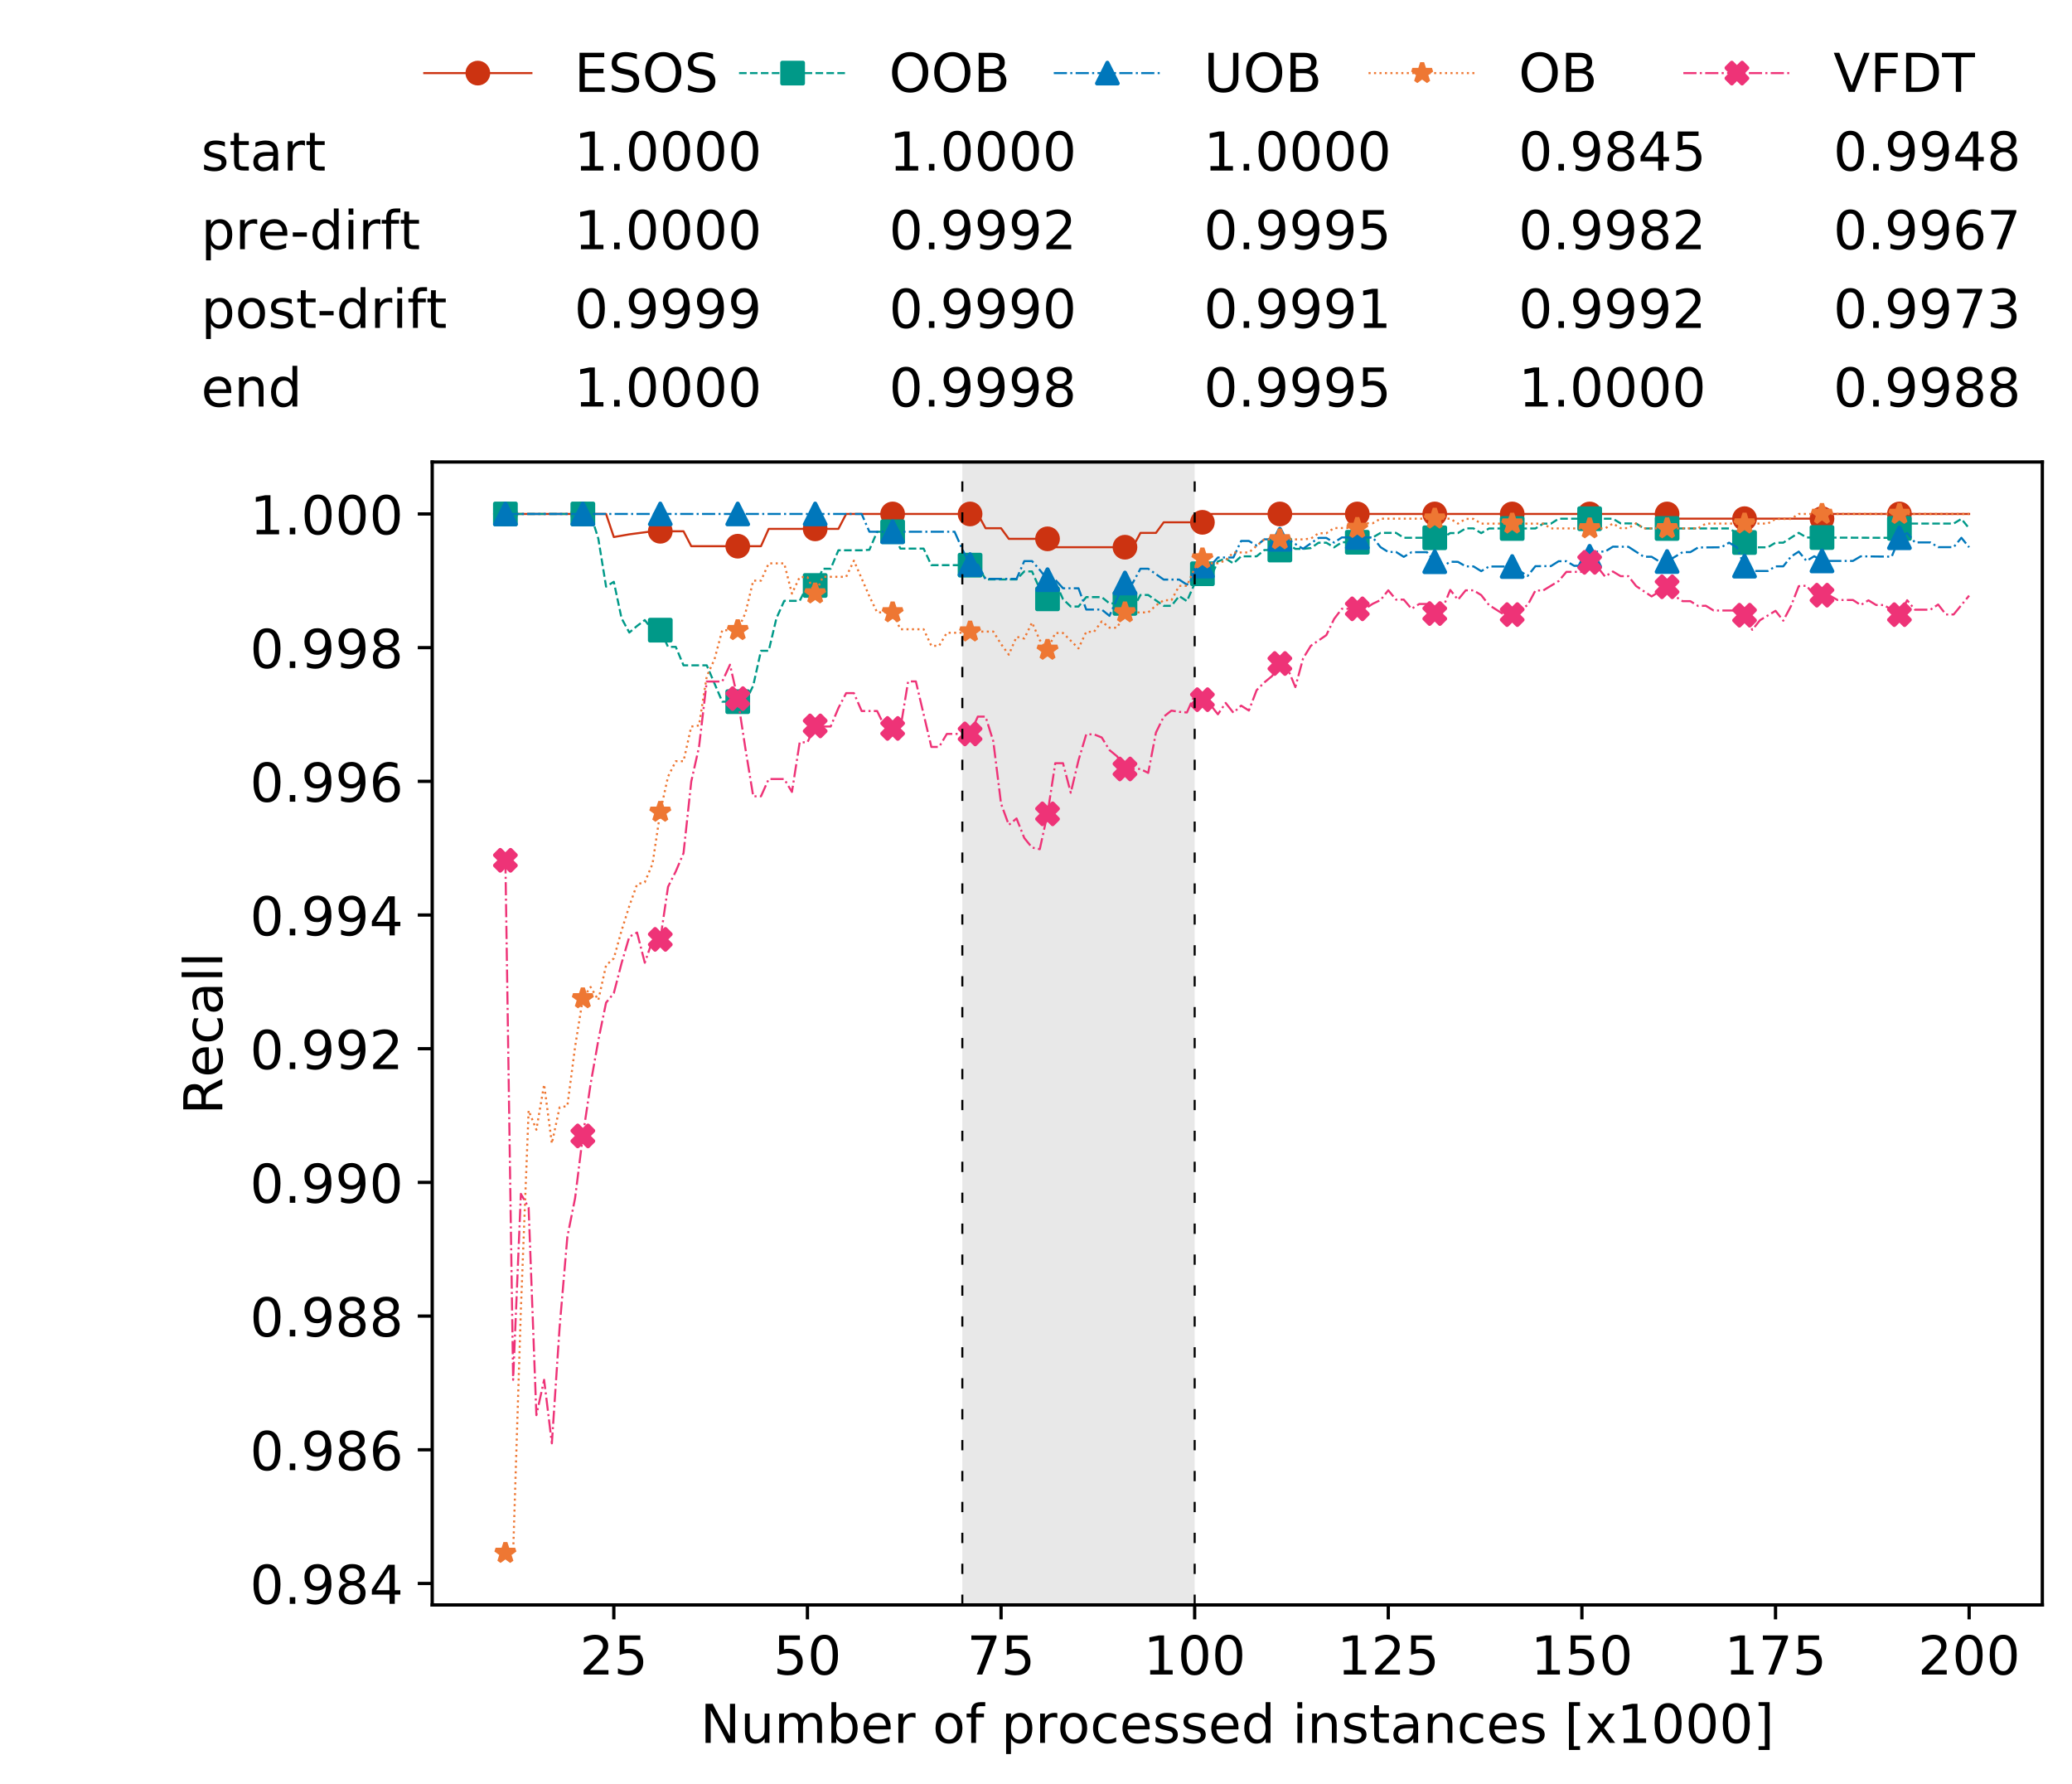 <?xml version="1.0" encoding="utf-8" standalone="no"?>
<!DOCTYPE svg PUBLIC "-//W3C//DTD SVG 1.1//EN"
  "http://www.w3.org/Graphics/SVG/1.1/DTD/svg11.dtd">
<!-- Created with matplotlib (https://matplotlib.org/) -->
<svg height="432.615pt" version="1.1" viewBox="0 0 502.65 432.615" width="502.65pt" xmlns="http://www.w3.org/2000/svg" xmlns:xlink="http://www.w3.org/1999/xlink">
 <defs>
  <style type="text/css">
*{stroke-linecap:butt;stroke-linejoin:round;white-space:pre;}
  </style>
 </defs>
 <g id="figure_1">
  <g id="patch_1">
   <path d="M 0 432.615 
L 502.65 432.615 
L 502.65 0 
L 0 0 
z
" style="fill:#ffffff;"/>
  </g>
  <g id="axes_1">
   <g id="patch_2">
    <path d="M 104.85 389.252 
L 495.45 389.252 
L 495.45 112.052 
L 104.85 112.052 
z
" style="fill:#ffffff;"/>
   </g>
   <g id="patch_3">
    <path clip-path="url(#pec1851bc46)" d="M 289.817 389.252 
L 289.817 112.052 
L 233.453 112.052 
L 233.453 389.252 
z
" style="fill:#d3d3d3;opacity:0.5;"/>
   </g>
   <g id="matplotlib.axis_1">
    <g id="xtick_1">
     <g id="line2d_1">
      <defs>
       <path d="M 0 0 
L 0 3.5 
" id="m527d02172b" style="stroke:#000000;stroke-width:0.8;"/>
      </defs>
      <g>
       <use style="stroke:#000000;stroke-width:0.8;" x="148.908" xlink:href="#m527d02172b" y="389.252"/>
      </g>
     </g>
     <g id="text_1">
      <!-- 25 -->
      <defs>
       <path d="M 19.188 8.297 
L 53.609 8.297 
L 53.609 0 
L 7.328 0 
L 7.328 8.297 
Q 12.938 14.109 22.625 23.891 
Q 32.328 33.688 34.812 36.531 
Q 39.547 41.844 41.422 45.531 
Q 43.312 49.219 43.312 52.781 
Q 43.312 58.594 39.234 62.25 
Q 35.156 65.922 28.609 65.922 
Q 23.969 65.922 18.812 64.312 
Q 13.672 62.703 7.812 59.422 
L 7.812 69.391 
Q 13.766 71.781 18.938 73 
Q 24.125 74.219 28.422 74.219 
Q 39.75 74.219 46.484 68.547 
Q 53.219 62.891 53.219 53.422 
Q 53.219 48.922 51.531 44.891 
Q 49.859 40.875 45.406 35.406 
Q 44.188 33.984 37.641 27.219 
Q 31.109 20.453 19.188 8.297 
z
" id="DejaVuSans-50"/>
       <path d="M 10.797 72.906 
L 49.516 72.906 
L 49.516 64.594 
L 19.828 64.594 
L 19.828 46.734 
Q 21.969 47.469 24.109 47.828 
Q 26.266 48.188 28.422 48.188 
Q 40.625 48.188 47.75 41.5 
Q 54.891 34.812 54.891 23.391 
Q 54.891 11.625 47.562 5.094 
Q 40.234 -1.422 26.906 -1.422 
Q 22.312 -1.422 17.547 -0.641 
Q 12.797 0.141 7.719 1.703 
L 7.719 11.625 
Q 12.109 9.234 16.797 8.062 
Q 21.484 6.891 26.703 6.891 
Q 35.156 6.891 40.078 11.328 
Q 45.016 15.766 45.016 23.391 
Q 45.016 31 40.078 35.438 
Q 35.156 39.891 26.703 39.891 
Q 22.75 39.891 18.812 39.016 
Q 14.891 38.141 10.797 36.281 
z
" id="DejaVuSans-53"/>
      </defs>
      <g transform="translate(140.636 406.13)scale(0.13 -0.13)">
       <use xlink:href="#DejaVuSans-50"/>
       <use x="63.623" xlink:href="#DejaVuSans-53"/>
      </g>
     </g>
    </g>
    <g id="xtick_2">
     <g id="line2d_2">
      <g>
       <use style="stroke:#000000;stroke-width:0.8;" x="195.877" xlink:href="#m527d02172b" y="389.252"/>
      </g>
     </g>
     <g id="text_2">
      <!-- 50 -->
      <defs>
       <path d="M 31.781 66.406 
Q 24.172 66.406 20.328 58.906 
Q 16.5 51.422 16.5 36.375 
Q 16.5 21.391 20.328 13.891 
Q 24.172 6.391 31.781 6.391 
Q 39.453 6.391 43.281 13.891 
Q 47.125 21.391 47.125 36.375 
Q 47.125 51.422 43.281 58.906 
Q 39.453 66.406 31.781 66.406 
z
M 31.781 74.219 
Q 44.047 74.219 50.516 64.516 
Q 56.984 54.828 56.984 36.375 
Q 56.984 17.969 50.516 8.266 
Q 44.047 -1.422 31.781 -1.422 
Q 19.531 -1.422 13.062 8.266 
Q 6.594 17.969 6.594 36.375 
Q 6.594 54.828 13.062 64.516 
Q 19.531 74.219 31.781 74.219 
z
" id="DejaVuSans-48"/>
      </defs>
      <g transform="translate(187.606 406.13)scale(0.13 -0.13)">
       <use xlink:href="#DejaVuSans-53"/>
       <use x="63.623" xlink:href="#DejaVuSans-48"/>
      </g>
     </g>
    </g>
    <g id="xtick_3">
     <g id="line2d_3">
      <g>
       <use style="stroke:#000000;stroke-width:0.8;" x="242.847" xlink:href="#m527d02172b" y="389.252"/>
      </g>
     </g>
     <g id="text_3">
      <!-- 75 -->
      <defs>
       <path d="M 8.203 72.906 
L 55.078 72.906 
L 55.078 68.703 
L 28.609 0 
L 18.312 0 
L 43.219 64.594 
L 8.203 64.594 
z
" id="DejaVuSans-55"/>
      </defs>
      <g transform="translate(234.576 406.13)scale(0.13 -0.13)">
       <use xlink:href="#DejaVuSans-55"/>
       <use x="63.623" xlink:href="#DejaVuSans-53"/>
      </g>
     </g>
    </g>
    <g id="xtick_4">
     <g id="line2d_4">
      <g>
       <use style="stroke:#000000;stroke-width:0.8;" x="289.817" xlink:href="#m527d02172b" y="389.252"/>
      </g>
     </g>
     <g id="text_4">
      <!-- 100 -->
      <defs>
       <path d="M 12.406 8.297 
L 28.516 8.297 
L 28.516 63.922 
L 10.984 60.406 
L 10.984 69.391 
L 28.422 72.906 
L 38.281 72.906 
L 38.281 8.297 
L 54.391 8.297 
L 54.391 0 
L 12.406 0 
z
" id="DejaVuSans-49"/>
      </defs>
      <g transform="translate(277.41 406.13)scale(0.13 -0.13)">
       <use xlink:href="#DejaVuSans-49"/>
       <use x="63.623" xlink:href="#DejaVuSans-48"/>
       <use x="127.246" xlink:href="#DejaVuSans-48"/>
      </g>
     </g>
    </g>
    <g id="xtick_5">
     <g id="line2d_5">
      <g>
       <use style="stroke:#000000;stroke-width:0.8;" x="336.786" xlink:href="#m527d02172b" y="389.252"/>
      </g>
     </g>
     <g id="text_5">
      <!-- 125 -->
      <g transform="translate(324.379 406.13)scale(0.13 -0.13)">
       <use xlink:href="#DejaVuSans-49"/>
       <use x="63.623" xlink:href="#DejaVuSans-50"/>
       <use x="127.246" xlink:href="#DejaVuSans-53"/>
      </g>
     </g>
    </g>
    <g id="xtick_6">
     <g id="line2d_6">
      <g>
       <use style="stroke:#000000;stroke-width:0.8;" x="383.756" xlink:href="#m527d02172b" y="389.252"/>
      </g>
     </g>
     <g id="text_6">
      <!-- 150 -->
      <g transform="translate(371.349 406.13)scale(0.13 -0.13)">
       <use xlink:href="#DejaVuSans-49"/>
       <use x="63.623" xlink:href="#DejaVuSans-53"/>
       <use x="127.246" xlink:href="#DejaVuSans-48"/>
      </g>
     </g>
    </g>
    <g id="xtick_7">
     <g id="line2d_7">
      <g>
       <use style="stroke:#000000;stroke-width:0.8;" x="430.726" xlink:href="#m527d02172b" y="389.252"/>
      </g>
     </g>
     <g id="text_7">
      <!-- 175 -->
      <g transform="translate(418.319 406.13)scale(0.13 -0.13)">
       <use xlink:href="#DejaVuSans-49"/>
       <use x="63.623" xlink:href="#DejaVuSans-55"/>
       <use x="127.246" xlink:href="#DejaVuSans-53"/>
      </g>
     </g>
    </g>
    <g id="xtick_8">
     <g id="line2d_8">
      <g>
       <use style="stroke:#000000;stroke-width:0.8;" x="477.695" xlink:href="#m527d02172b" y="389.252"/>
      </g>
     </g>
     <g id="text_8">
      <!-- 200 -->
      <g transform="translate(465.289 406.13)scale(0.13 -0.13)">
       <use xlink:href="#DejaVuSans-50"/>
       <use x="63.623" xlink:href="#DejaVuSans-48"/>
       <use x="127.246" xlink:href="#DejaVuSans-48"/>
      </g>
     </g>
    </g>
    <g id="text_9">
     <!-- Number of processed instances [x1000] -->
     <defs>
      <path d="M 9.812 72.906 
L 23.094 72.906 
L 55.422 11.922 
L 55.422 72.906 
L 64.984 72.906 
L 64.984 0 
L 51.703 0 
L 19.391 60.984 
L 19.391 0 
L 9.812 0 
z
" id="DejaVuSans-78"/>
      <path d="M 8.5 21.578 
L 8.5 54.688 
L 17.484 54.688 
L 17.484 21.922 
Q 17.484 14.156 20.5 10.266 
Q 23.531 6.391 29.594 6.391 
Q 36.859 6.391 41.078 11.031 
Q 45.312 15.672 45.312 23.688 
L 45.312 54.688 
L 54.297 54.688 
L 54.297 0 
L 45.312 0 
L 45.312 8.406 
Q 42.047 3.422 37.719 1 
Q 33.406 -1.422 27.688 -1.422 
Q 18.266 -1.422 13.375 4.438 
Q 8.5 10.297 8.5 21.578 
z
M 31.109 56 
z
" id="DejaVuSans-117"/>
      <path d="M 52 44.188 
Q 55.375 50.25 60.062 53.125 
Q 64.75 56 71.094 56 
Q 79.641 56 84.281 50.016 
Q 88.922 44.047 88.922 33.016 
L 88.922 0 
L 79.891 0 
L 79.891 32.719 
Q 79.891 40.578 77.094 44.375 
Q 74.312 48.188 68.609 48.188 
Q 61.625 48.188 57.562 43.547 
Q 53.516 38.922 53.516 30.906 
L 53.516 0 
L 44.484 0 
L 44.484 32.719 
Q 44.484 40.625 41.703 44.406 
Q 38.922 48.188 33.109 48.188 
Q 26.219 48.188 22.156 43.531 
Q 18.109 38.875 18.109 30.906 
L 18.109 0 
L 9.078 0 
L 9.078 54.688 
L 18.109 54.688 
L 18.109 46.188 
Q 21.188 51.219 25.484 53.609 
Q 29.781 56 35.688 56 
Q 41.656 56 45.828 52.969 
Q 50 49.953 52 44.188 
z
" id="DejaVuSans-109"/>
      <path d="M 48.688 27.297 
Q 48.688 37.203 44.609 42.844 
Q 40.531 48.484 33.406 48.484 
Q 26.266 48.484 22.188 42.844 
Q 18.109 37.203 18.109 27.297 
Q 18.109 17.391 22.188 11.75 
Q 26.266 6.109 33.406 6.109 
Q 40.531 6.109 44.609 11.75 
Q 48.688 17.391 48.688 27.297 
z
M 18.109 46.391 
Q 20.953 51.266 25.266 53.625 
Q 29.594 56 35.594 56 
Q 45.562 56 51.781 48.094 
Q 58.016 40.188 58.016 27.297 
Q 58.016 14.406 51.781 6.484 
Q 45.562 -1.422 35.594 -1.422 
Q 29.594 -1.422 25.266 0.953 
Q 20.953 3.328 18.109 8.203 
L 18.109 0 
L 9.078 0 
L 9.078 75.984 
L 18.109 75.984 
z
" id="DejaVuSans-98"/>
      <path d="M 56.203 29.594 
L 56.203 25.203 
L 14.891 25.203 
Q 15.484 15.922 20.484 11.062 
Q 25.484 6.203 34.422 6.203 
Q 39.594 6.203 44.453 7.469 
Q 49.312 8.734 54.109 11.281 
L 54.109 2.781 
Q 49.266 0.734 44.188 -0.344 
Q 39.109 -1.422 33.891 -1.422 
Q 20.797 -1.422 13.156 6.188 
Q 5.516 13.812 5.516 26.812 
Q 5.516 40.234 12.766 48.109 
Q 20.016 56 32.328 56 
Q 43.359 56 49.781 48.891 
Q 56.203 41.797 56.203 29.594 
z
M 47.219 32.234 
Q 47.125 39.594 43.094 43.984 
Q 39.062 48.391 32.422 48.391 
Q 24.906 48.391 20.391 44.141 
Q 15.875 39.891 15.188 32.172 
z
" id="DejaVuSans-101"/>
      <path d="M 41.109 46.297 
Q 39.594 47.172 37.812 47.578 
Q 36.031 48 33.891 48 
Q 26.266 48 22.188 43.047 
Q 18.109 38.094 18.109 28.812 
L 18.109 0 
L 9.078 0 
L 9.078 54.688 
L 18.109 54.688 
L 18.109 46.188 
Q 20.953 51.172 25.484 53.578 
Q 30.031 56 36.531 56 
Q 37.453 56 38.578 55.875 
Q 39.703 55.766 41.062 55.516 
z
" id="DejaVuSans-114"/>
      <path id="DejaVuSans-32"/>
      <path d="M 30.609 48.391 
Q 23.391 48.391 19.188 42.75 
Q 14.984 37.109 14.984 27.297 
Q 14.984 17.484 19.156 11.844 
Q 23.344 6.203 30.609 6.203 
Q 37.797 6.203 41.984 11.859 
Q 46.188 17.531 46.188 27.297 
Q 46.188 37.016 41.984 42.703 
Q 37.797 48.391 30.609 48.391 
z
M 30.609 56 
Q 42.328 56 49.016 48.375 
Q 55.719 40.766 55.719 27.297 
Q 55.719 13.875 49.016 6.219 
Q 42.328 -1.422 30.609 -1.422 
Q 18.844 -1.422 12.172 6.219 
Q 5.516 13.875 5.516 27.297 
Q 5.516 40.766 12.172 48.375 
Q 18.844 56 30.609 56 
z
" id="DejaVuSans-111"/>
      <path d="M 37.109 75.984 
L 37.109 68.5 
L 28.516 68.5 
Q 23.688 68.5 21.797 66.547 
Q 19.922 64.594 19.922 59.516 
L 19.922 54.688 
L 34.719 54.688 
L 34.719 47.703 
L 19.922 47.703 
L 19.922 0 
L 10.891 0 
L 10.891 47.703 
L 2.297 47.703 
L 2.297 54.688 
L 10.891 54.688 
L 10.891 58.5 
Q 10.891 67.625 15.141 71.797 
Q 19.391 75.984 28.609 75.984 
z
" id="DejaVuSans-102"/>
      <path d="M 18.109 8.203 
L 18.109 -20.797 
L 9.078 -20.797 
L 9.078 54.688 
L 18.109 54.688 
L 18.109 46.391 
Q 20.953 51.266 25.266 53.625 
Q 29.594 56 35.594 56 
Q 45.562 56 51.781 48.094 
Q 58.016 40.188 58.016 27.297 
Q 58.016 14.406 51.781 6.484 
Q 45.562 -1.422 35.594 -1.422 
Q 29.594 -1.422 25.266 0.953 
Q 20.953 3.328 18.109 8.203 
z
M 48.688 27.297 
Q 48.688 37.203 44.609 42.844 
Q 40.531 48.484 33.406 48.484 
Q 26.266 48.484 22.188 42.844 
Q 18.109 37.203 18.109 27.297 
Q 18.109 17.391 22.188 11.75 
Q 26.266 6.109 33.406 6.109 
Q 40.531 6.109 44.609 11.75 
Q 48.688 17.391 48.688 27.297 
z
" id="DejaVuSans-112"/>
      <path d="M 48.781 52.594 
L 48.781 44.188 
Q 44.969 46.297 41.141 47.344 
Q 37.312 48.391 33.406 48.391 
Q 24.656 48.391 19.812 42.844 
Q 14.984 37.312 14.984 27.297 
Q 14.984 17.281 19.812 11.734 
Q 24.656 6.203 33.406 6.203 
Q 37.312 6.203 41.141 7.25 
Q 44.969 8.297 48.781 10.406 
L 48.781 2.094 
Q 45.016 0.344 40.984 -0.531 
Q 36.969 -1.422 32.422 -1.422 
Q 20.062 -1.422 12.781 6.344 
Q 5.516 14.109 5.516 27.297 
Q 5.516 40.672 12.859 48.328 
Q 20.219 56 33.016 56 
Q 37.156 56 41.109 55.141 
Q 45.062 54.297 48.781 52.594 
z
" id="DejaVuSans-99"/>
      <path d="M 44.281 53.078 
L 44.281 44.578 
Q 40.484 46.531 36.375 47.5 
Q 32.281 48.484 27.875 48.484 
Q 21.188 48.484 17.844 46.438 
Q 14.5 44.391 14.5 40.281 
Q 14.5 37.156 16.891 35.375 
Q 19.281 33.594 26.516 31.984 
L 29.594 31.297 
Q 39.156 29.25 43.188 25.516 
Q 47.219 21.781 47.219 15.094 
Q 47.219 7.469 41.188 3.016 
Q 35.156 -1.422 24.609 -1.422 
Q 20.219 -1.422 15.453 -0.562 
Q 10.688 0.297 5.422 2 
L 5.422 11.281 
Q 10.406 8.688 15.234 7.391 
Q 20.062 6.109 24.812 6.109 
Q 31.156 6.109 34.562 8.281 
Q 37.984 10.453 37.984 14.406 
Q 37.984 18.062 35.516 20.016 
Q 33.062 21.969 24.703 23.781 
L 21.578 24.516 
Q 13.234 26.266 9.516 29.906 
Q 5.812 33.547 5.812 39.891 
Q 5.812 47.609 11.281 51.797 
Q 16.75 56 26.812 56 
Q 31.781 56 36.172 55.266 
Q 40.578 54.547 44.281 53.078 
z
" id="DejaVuSans-115"/>
      <path d="M 45.406 46.391 
L 45.406 75.984 
L 54.391 75.984 
L 54.391 0 
L 45.406 0 
L 45.406 8.203 
Q 42.578 3.328 38.25 0.953 
Q 33.938 -1.422 27.875 -1.422 
Q 17.969 -1.422 11.734 6.484 
Q 5.516 14.406 5.516 27.297 
Q 5.516 40.188 11.734 48.094 
Q 17.969 56 27.875 56 
Q 33.938 56 38.25 53.625 
Q 42.578 51.266 45.406 46.391 
z
M 14.797 27.297 
Q 14.797 17.391 18.875 11.75 
Q 22.953 6.109 30.078 6.109 
Q 37.203 6.109 41.297 11.75 
Q 45.406 17.391 45.406 27.297 
Q 45.406 37.203 41.297 42.844 
Q 37.203 48.484 30.078 48.484 
Q 22.953 48.484 18.875 42.844 
Q 14.797 37.203 14.797 27.297 
z
" id="DejaVuSans-100"/>
      <path d="M 9.422 54.688 
L 18.406 54.688 
L 18.406 0 
L 9.422 0 
z
M 9.422 75.984 
L 18.406 75.984 
L 18.406 64.594 
L 9.422 64.594 
z
" id="DejaVuSans-105"/>
      <path d="M 54.891 33.016 
L 54.891 0 
L 45.906 0 
L 45.906 32.719 
Q 45.906 40.484 42.875 44.328 
Q 39.844 48.188 33.797 48.188 
Q 26.516 48.188 22.312 43.547 
Q 18.109 38.922 18.109 30.906 
L 18.109 0 
L 9.078 0 
L 9.078 54.688 
L 18.109 54.688 
L 18.109 46.188 
Q 21.344 51.125 25.703 53.562 
Q 30.078 56 35.797 56 
Q 45.219 56 50.047 50.172 
Q 54.891 44.344 54.891 33.016 
z
" id="DejaVuSans-110"/>
      <path d="M 18.312 70.219 
L 18.312 54.688 
L 36.812 54.688 
L 36.812 47.703 
L 18.312 47.703 
L 18.312 18.016 
Q 18.312 11.328 20.141 9.422 
Q 21.969 7.516 27.594 7.516 
L 36.812 7.516 
L 36.812 0 
L 27.594 0 
Q 17.188 0 13.234 3.875 
Q 9.281 7.766 9.281 18.016 
L 9.281 47.703 
L 2.688 47.703 
L 2.688 54.688 
L 9.281 54.688 
L 9.281 70.219 
z
" id="DejaVuSans-116"/>
      <path d="M 34.281 27.484 
Q 23.391 27.484 19.188 25 
Q 14.984 22.516 14.984 16.5 
Q 14.984 11.719 18.141 8.906 
Q 21.297 6.109 26.703 6.109 
Q 34.188 6.109 38.703 11.406 
Q 43.219 16.703 43.219 25.484 
L 43.219 27.484 
z
M 52.203 31.203 
L 52.203 0 
L 43.219 0 
L 43.219 8.297 
Q 40.141 3.328 35.547 0.953 
Q 30.953 -1.422 24.312 -1.422 
Q 15.922 -1.422 10.953 3.297 
Q 6 8.016 6 15.922 
Q 6 25.141 12.172 29.828 
Q 18.359 34.516 30.609 34.516 
L 43.219 34.516 
L 43.219 35.406 
Q 43.219 41.609 39.141 45 
Q 35.062 48.391 27.688 48.391 
Q 23 48.391 18.547 47.266 
Q 14.109 46.141 10.016 43.891 
L 10.016 52.203 
Q 14.938 54.109 19.578 55.047 
Q 24.219 56 28.609 56 
Q 40.484 56 46.344 49.844 
Q 52.203 43.703 52.203 31.203 
z
" id="DejaVuSans-97"/>
      <path d="M 8.594 75.984 
L 29.297 75.984 
L 29.297 69 
L 17.578 69 
L 17.578 -6.203 
L 29.297 -6.203 
L 29.297 -13.188 
L 8.594 -13.188 
z
" id="DejaVuSans-91"/>
      <path d="M 54.891 54.688 
L 35.109 28.078 
L 55.906 0 
L 45.312 0 
L 29.391 21.484 
L 13.484 0 
L 2.875 0 
L 24.125 28.609 
L 4.688 54.688 
L 15.281 54.688 
L 29.781 35.203 
L 44.281 54.688 
z
" id="DejaVuSans-120"/>
      <path d="M 30.422 75.984 
L 30.422 -13.188 
L 9.719 -13.188 
L 9.719 -6.203 
L 21.391 -6.203 
L 21.391 69 
L 9.719 69 
L 9.719 75.984 
z
" id="DejaVuSans-93"/>
     </defs>
     <g transform="translate(169.881 422.711)scale(0.13 -0.13)">
      <use xlink:href="#DejaVuSans-78"/>
      <use x="74.805" xlink:href="#DejaVuSans-117"/>
      <use x="138.184" xlink:href="#DejaVuSans-109"/>
      <use x="235.596" xlink:href="#DejaVuSans-98"/>
      <use x="299.072" xlink:href="#DejaVuSans-101"/>
      <use x="360.596" xlink:href="#DejaVuSans-114"/>
      <use x="401.709" xlink:href="#DejaVuSans-32"/>
      <use x="433.496" xlink:href="#DejaVuSans-111"/>
      <use x="494.678" xlink:href="#DejaVuSans-102"/>
      <use x="529.883" xlink:href="#DejaVuSans-32"/>
      <use x="561.67" xlink:href="#DejaVuSans-112"/>
      <use x="625.146" xlink:href="#DejaVuSans-114"/>
      <use x="666.229" xlink:href="#DejaVuSans-111"/>
      <use x="727.41" xlink:href="#DejaVuSans-99"/>
      <use x="782.391" xlink:href="#DejaVuSans-101"/>
      <use x="843.914" xlink:href="#DejaVuSans-115"/>
      <use x="896.014" xlink:href="#DejaVuSans-115"/>
      <use x="948.113" xlink:href="#DejaVuSans-101"/>
      <use x="1009.637" xlink:href="#DejaVuSans-100"/>
      <use x="1073.113" xlink:href="#DejaVuSans-32"/>
      <use x="1104.9" xlink:href="#DejaVuSans-105"/>
      <use x="1132.684" xlink:href="#DejaVuSans-110"/>
      <use x="1196.062" xlink:href="#DejaVuSans-115"/>
      <use x="1248.162" xlink:href="#DejaVuSans-116"/>
      <use x="1287.371" xlink:href="#DejaVuSans-97"/>
      <use x="1348.65" xlink:href="#DejaVuSans-110"/>
      <use x="1412.029" xlink:href="#DejaVuSans-99"/>
      <use x="1467.01" xlink:href="#DejaVuSans-101"/>
      <use x="1528.533" xlink:href="#DejaVuSans-115"/>
      <use x="1580.633" xlink:href="#DejaVuSans-32"/>
      <use x="1612.42" xlink:href="#DejaVuSans-91"/>
      <use x="1651.434" xlink:href="#DejaVuSans-120"/>
      <use x="1710.613" xlink:href="#DejaVuSans-49"/>
      <use x="1774.236" xlink:href="#DejaVuSans-48"/>
      <use x="1837.859" xlink:href="#DejaVuSans-48"/>
      <use x="1901.482" xlink:href="#DejaVuSans-48"/>
      <use x="1965.105" xlink:href="#DejaVuSans-93"/>
     </g>
    </g>
   </g>
   <g id="matplotlib.axis_2">
    <g id="ytick_1">
     <g id="line2d_9">
      <defs>
       <path d="M 0 0 
L -3.5 0 
" id="mfbc41ae744" style="stroke:#000000;stroke-width:0.8;"/>
      </defs>
      <g>
       <use style="stroke:#000000;stroke-width:0.8;" x="104.85" xlink:href="#mfbc41ae744" y="384.044"/>
      </g>
     </g>
     <g id="text_10">
      <!-- 0.984 -->
      <defs>
       <path d="M 10.688 12.406 
L 21 12.406 
L 21 0 
L 10.688 0 
z
" id="DejaVuSans-46"/>
       <path d="M 10.984 1.516 
L 10.984 10.5 
Q 14.703 8.734 18.5 7.812 
Q 22.312 6.891 25.984 6.891 
Q 35.75 6.891 40.891 13.453 
Q 46.047 20.016 46.781 33.406 
Q 43.953 29.203 39.594 26.953 
Q 35.25 24.703 29.984 24.703 
Q 19.047 24.703 12.672 31.312 
Q 6.297 37.938 6.297 49.422 
Q 6.297 60.641 12.938 67.422 
Q 19.578 74.219 30.609 74.219 
Q 43.266 74.219 49.922 64.516 
Q 56.594 54.828 56.594 36.375 
Q 56.594 19.141 48.406 8.859 
Q 40.234 -1.422 26.422 -1.422 
Q 22.703 -1.422 18.891 -0.688 
Q 15.094 0.047 10.984 1.516 
z
M 30.609 32.422 
Q 37.25 32.422 41.125 36.953 
Q 45.016 41.5 45.016 49.422 
Q 45.016 57.281 41.125 61.844 
Q 37.25 66.406 30.609 66.406 
Q 23.969 66.406 20.094 61.844 
Q 16.219 57.281 16.219 49.422 
Q 16.219 41.5 20.094 36.953 
Q 23.969 32.422 30.609 32.422 
z
" id="DejaVuSans-57"/>
       <path d="M 31.781 34.625 
Q 24.75 34.625 20.719 30.859 
Q 16.703 27.094 16.703 20.516 
Q 16.703 13.922 20.719 10.156 
Q 24.75 6.391 31.781 6.391 
Q 38.812 6.391 42.859 10.172 
Q 46.922 13.969 46.922 20.516 
Q 46.922 27.094 42.891 30.859 
Q 38.875 34.625 31.781 34.625 
z
M 21.922 38.812 
Q 15.578 40.375 12.031 44.719 
Q 8.5 49.078 8.5 55.328 
Q 8.5 64.062 14.719 69.141 
Q 20.953 74.219 31.781 74.219 
Q 42.672 74.219 48.875 69.141 
Q 55.078 64.062 55.078 55.328 
Q 55.078 49.078 51.531 44.719 
Q 48 40.375 41.703 38.812 
Q 48.828 37.156 52.797 32.312 
Q 56.781 27.484 56.781 20.516 
Q 56.781 9.906 50.312 4.234 
Q 43.844 -1.422 31.781 -1.422 
Q 19.734 -1.422 13.25 4.234 
Q 6.781 9.906 6.781 20.516 
Q 6.781 27.484 10.781 32.312 
Q 14.797 37.156 21.922 38.812 
z
M 18.312 54.391 
Q 18.312 48.734 21.844 45.562 
Q 25.391 42.391 31.781 42.391 
Q 38.141 42.391 41.719 45.562 
Q 45.312 48.734 45.312 54.391 
Q 45.312 60.062 41.719 63.234 
Q 38.141 66.406 31.781 66.406 
Q 25.391 66.406 21.844 63.234 
Q 18.312 60.062 18.312 54.391 
z
" id="DejaVuSans-56"/>
       <path d="M 37.797 64.312 
L 12.891 25.391 
L 37.797 25.391 
z
M 35.203 72.906 
L 47.609 72.906 
L 47.609 25.391 
L 58.016 25.391 
L 58.016 17.188 
L 47.609 17.188 
L 47.609 0 
L 37.797 0 
L 37.797 17.188 
L 4.891 17.188 
L 4.891 26.703 
z
" id="DejaVuSans-52"/>
      </defs>
      <g transform="translate(60.633 388.983)scale(0.13 -0.13)">
       <use xlink:href="#DejaVuSans-48"/>
       <use x="63.623" xlink:href="#DejaVuSans-46"/>
       <use x="95.41" xlink:href="#DejaVuSans-57"/>
       <use x="159.033" xlink:href="#DejaVuSans-56"/>
       <use x="222.656" xlink:href="#DejaVuSans-52"/>
      </g>
     </g>
    </g>
    <g id="ytick_2">
     <g id="line2d_10">
      <g>
       <use style="stroke:#000000;stroke-width:0.8;" x="104.85" xlink:href="#mfbc41ae744" y="351.62"/>
      </g>
     </g>
     <g id="text_11">
      <!-- 0.986 -->
      <defs>
       <path d="M 33.016 40.375 
Q 26.375 40.375 22.484 35.828 
Q 18.609 31.297 18.609 23.391 
Q 18.609 15.531 22.484 10.953 
Q 26.375 6.391 33.016 6.391 
Q 39.656 6.391 43.531 10.953 
Q 47.406 15.531 47.406 23.391 
Q 47.406 31.297 43.531 35.828 
Q 39.656 40.375 33.016 40.375 
z
M 52.594 71.297 
L 52.594 62.312 
Q 48.875 64.062 45.094 64.984 
Q 41.312 65.922 37.594 65.922 
Q 27.828 65.922 22.672 59.328 
Q 17.531 52.734 16.797 39.406 
Q 19.672 43.656 24.016 45.922 
Q 28.375 48.188 33.594 48.188 
Q 44.578 48.188 50.953 41.516 
Q 57.328 34.859 57.328 23.391 
Q 57.328 12.156 50.688 5.359 
Q 44.047 -1.422 33.016 -1.422 
Q 20.359 -1.422 13.672 8.266 
Q 6.984 17.969 6.984 36.375 
Q 6.984 53.656 15.188 63.938 
Q 23.391 74.219 37.203 74.219 
Q 40.922 74.219 44.703 73.484 
Q 48.484 72.75 52.594 71.297 
z
" id="DejaVuSans-54"/>
      </defs>
      <g transform="translate(60.633 356.559)scale(0.13 -0.13)">
       <use xlink:href="#DejaVuSans-48"/>
       <use x="63.623" xlink:href="#DejaVuSans-46"/>
       <use x="95.41" xlink:href="#DejaVuSans-57"/>
       <use x="159.033" xlink:href="#DejaVuSans-56"/>
       <use x="222.656" xlink:href="#DejaVuSans-54"/>
      </g>
     </g>
    </g>
    <g id="ytick_3">
     <g id="line2d_11">
      <g>
       <use style="stroke:#000000;stroke-width:0.8;" x="104.85" xlink:href="#mfbc41ae744" y="319.196"/>
      </g>
     </g>
     <g id="text_12">
      <!-- 0.988 -->
      <g transform="translate(60.633 324.135)scale(0.13 -0.13)">
       <use xlink:href="#DejaVuSans-48"/>
       <use x="63.623" xlink:href="#DejaVuSans-46"/>
       <use x="95.41" xlink:href="#DejaVuSans-57"/>
       <use x="159.033" xlink:href="#DejaVuSans-56"/>
       <use x="222.656" xlink:href="#DejaVuSans-56"/>
      </g>
     </g>
    </g>
    <g id="ytick_4">
     <g id="line2d_12">
      <g>
       <use style="stroke:#000000;stroke-width:0.8;" x="104.85" xlink:href="#mfbc41ae744" y="286.772"/>
      </g>
     </g>
     <g id="text_13">
      <!-- 0.990 -->
      <g transform="translate(60.633 291.711)scale(0.13 -0.13)">
       <use xlink:href="#DejaVuSans-48"/>
       <use x="63.623" xlink:href="#DejaVuSans-46"/>
       <use x="95.41" xlink:href="#DejaVuSans-57"/>
       <use x="159.033" xlink:href="#DejaVuSans-57"/>
       <use x="222.656" xlink:href="#DejaVuSans-48"/>
      </g>
     </g>
    </g>
    <g id="ytick_5">
     <g id="line2d_13">
      <g>
       <use style="stroke:#000000;stroke-width:0.8;" x="104.85" xlink:href="#mfbc41ae744" y="254.348"/>
      </g>
     </g>
     <g id="text_14">
      <!-- 0.992 -->
      <g transform="translate(60.633 259.287)scale(0.13 -0.13)">
       <use xlink:href="#DejaVuSans-48"/>
       <use x="63.623" xlink:href="#DejaVuSans-46"/>
       <use x="95.41" xlink:href="#DejaVuSans-57"/>
       <use x="159.033" xlink:href="#DejaVuSans-57"/>
       <use x="222.656" xlink:href="#DejaVuSans-50"/>
      </g>
     </g>
    </g>
    <g id="ytick_6">
     <g id="line2d_14">
      <g>
       <use style="stroke:#000000;stroke-width:0.8;" x="104.85" xlink:href="#mfbc41ae744" y="221.924"/>
      </g>
     </g>
     <g id="text_15">
      <!-- 0.994 -->
      <g transform="translate(60.633 226.863)scale(0.13 -0.13)">
       <use xlink:href="#DejaVuSans-48"/>
       <use x="63.623" xlink:href="#DejaVuSans-46"/>
       <use x="95.41" xlink:href="#DejaVuSans-57"/>
       <use x="159.033" xlink:href="#DejaVuSans-57"/>
       <use x="222.656" xlink:href="#DejaVuSans-52"/>
      </g>
     </g>
    </g>
    <g id="ytick_7">
     <g id="line2d_15">
      <g>
       <use style="stroke:#000000;stroke-width:0.8;" x="104.85" xlink:href="#mfbc41ae744" y="189.5"/>
      </g>
     </g>
     <g id="text_16">
      <!-- 0.996 -->
      <g transform="translate(60.633 194.439)scale(0.13 -0.13)">
       <use xlink:href="#DejaVuSans-48"/>
       <use x="63.623" xlink:href="#DejaVuSans-46"/>
       <use x="95.41" xlink:href="#DejaVuSans-57"/>
       <use x="159.033" xlink:href="#DejaVuSans-57"/>
       <use x="222.656" xlink:href="#DejaVuSans-54"/>
      </g>
     </g>
    </g>
    <g id="ytick_8">
     <g id="line2d_16">
      <g>
       <use style="stroke:#000000;stroke-width:0.8;" x="104.85" xlink:href="#mfbc41ae744" y="157.076"/>
      </g>
     </g>
     <g id="text_17">
      <!-- 0.998 -->
      <g transform="translate(60.633 162.015)scale(0.13 -0.13)">
       <use xlink:href="#DejaVuSans-48"/>
       <use x="63.623" xlink:href="#DejaVuSans-46"/>
       <use x="95.41" xlink:href="#DejaVuSans-57"/>
       <use x="159.033" xlink:href="#DejaVuSans-57"/>
       <use x="222.656" xlink:href="#DejaVuSans-56"/>
      </g>
     </g>
    </g>
    <g id="ytick_9">
     <g id="line2d_17">
      <g>
       <use style="stroke:#000000;stroke-width:0.8;" x="104.85" xlink:href="#mfbc41ae744" y="124.652"/>
      </g>
     </g>
     <g id="text_18">
      <!-- 1.000 -->
      <g transform="translate(60.633 129.591)scale(0.13 -0.13)">
       <use xlink:href="#DejaVuSans-49"/>
       <use x="63.623" xlink:href="#DejaVuSans-46"/>
       <use x="95.41" xlink:href="#DejaVuSans-48"/>
       <use x="159.033" xlink:href="#DejaVuSans-48"/>
       <use x="222.656" xlink:href="#DejaVuSans-48"/>
      </g>
     </g>
    </g>
    <g id="text_19">
     <!-- Recall -->
     <defs>
      <path d="M 44.391 34.188 
Q 47.562 33.109 50.562 29.594 
Q 53.562 26.078 56.594 19.922 
L 66.609 0 
L 56 0 
L 46.688 18.703 
Q 43.062 26.031 39.672 28.422 
Q 36.281 30.812 30.422 30.812 
L 19.672 30.812 
L 19.672 0 
L 9.812 0 
L 9.812 72.906 
L 32.078 72.906 
Q 44.578 72.906 50.734 67.672 
Q 56.891 62.453 56.891 51.906 
Q 56.891 45.016 53.688 40.469 
Q 50.484 35.938 44.391 34.188 
z
M 19.672 64.797 
L 19.672 38.922 
L 32.078 38.922 
Q 39.203 38.922 42.844 42.219 
Q 46.484 45.516 46.484 51.906 
Q 46.484 58.297 42.844 61.547 
Q 39.203 64.797 32.078 64.797 
z
" id="DejaVuSans-82"/>
      <path d="M 9.422 75.984 
L 18.406 75.984 
L 18.406 0 
L 9.422 0 
z
" id="DejaVuSans-108"/>
     </defs>
     <g transform="translate(53.93 270.333)rotate(-90)scale(0.13 -0.13)">
      <use xlink:href="#DejaVuSans-82"/>
      <use x="69.42" xlink:href="#DejaVuSans-101"/>
      <use x="130.943" xlink:href="#DejaVuSans-99"/>
      <use x="185.924" xlink:href="#DejaVuSans-97"/>
      <use x="247.203" xlink:href="#DejaVuSans-108"/>
      <use x="274.986" xlink:href="#DejaVuSans-108"/>
     </g>
    </g>
   </g>
   <g id="line2d_18"/>
   <g id="line2d_19"/>
   <g id="line2d_20"/>
   <g id="line2d_21"/>
   <g id="line2d_22"/>
   <g id="line2d_23">
    <path clip-path="url(#pec1851bc46)" d="M 122.605 124.652 
L 147.029 124.652 
L 148.908 130.252 
L 152.665 129.593 
L 158.302 128.852 
L 165.817 128.852 
L 167.695 132.471 
L 184.605 132.471 
L 186.483 128.271 
L 203.392 128.271 
L 205.271 124.652 
L 237.211 124.652 
L 239.089 128.116 
L 242.847 128.116 
L 244.726 130.689 
L 254.12 130.689 
L 255.998 132.716 
L 274.786 132.716 
L 276.665 129.252 
L 280.423 129.252 
L 282.302 126.678 
L 291.695 126.678 
L 293.574 124.652 
L 404.423 124.652 
L 406.302 125.794 
L 441.998 125.794 
L 443.877 124.652 
L 477.695 124.652 
L 477.695 124.652 
" style="fill:none;stroke:#cc3311;stroke-linecap:square;stroke-width:0.5;"/>
    <defs>
     <path d="M 0 2.5 
C 0.663 2.5 1.299 2.237 1.768 1.768 
C 2.237 1.299 2.5 0.663 2.5 0 
C 2.5 -0.663 2.237 -1.299 1.768 -1.768 
C 1.299 -2.237 0.663 -2.5 0 -2.5 
C -0.663 -2.5 -1.299 -2.237 -1.768 -1.768 
C -2.237 -1.299 -2.5 -0.663 -2.5 0 
C -2.5 0.663 -2.237 1.299 -1.768 1.768 
C -1.299 2.237 -0.663 2.5 0 2.5 
z
" id="m899caa1c9e" style="stroke:#cc3311;"/>
    </defs>
    <g clip-path="url(#pec1851bc46)">
     <use style="fill:#cc3311;stroke:#cc3311;" x="122.605" xlink:href="#m899caa1c9e" y="124.652"/>
     <use style="fill:#cc3311;stroke:#cc3311;" x="141.392" xlink:href="#m899caa1c9e" y="124.652"/>
     <use style="fill:#cc3311;stroke:#cc3311;" x="160.18" xlink:href="#m899caa1c9e" y="128.852"/>
     <use style="fill:#cc3311;stroke:#cc3311;" x="178.968" xlink:href="#m899caa1c9e" y="132.471"/>
     <use style="fill:#cc3311;stroke:#cc3311;" x="197.756" xlink:href="#m899caa1c9e" y="128.271"/>
     <use style="fill:#cc3311;stroke:#cc3311;" x="216.544" xlink:href="#m899caa1c9e" y="124.652"/>
     <use style="fill:#cc3311;stroke:#cc3311;" x="235.332" xlink:href="#m899caa1c9e" y="124.652"/>
     <use style="fill:#cc3311;stroke:#cc3311;" x="254.12" xlink:href="#m899caa1c9e" y="130.689"/>
     <use style="fill:#cc3311;stroke:#cc3311;" x="272.908" xlink:href="#m899caa1c9e" y="132.716"/>
     <use style="fill:#cc3311;stroke:#cc3311;" x="291.695" xlink:href="#m899caa1c9e" y="126.678"/>
     <use style="fill:#cc3311;stroke:#cc3311;" x="310.483" xlink:href="#m899caa1c9e" y="124.652"/>
     <use style="fill:#cc3311;stroke:#cc3311;" x="329.271" xlink:href="#m899caa1c9e" y="124.652"/>
     <use style="fill:#cc3311;stroke:#cc3311;" x="348.059" xlink:href="#m899caa1c9e" y="124.652"/>
     <use style="fill:#cc3311;stroke:#cc3311;" x="366.847" xlink:href="#m899caa1c9e" y="124.652"/>
     <use style="fill:#cc3311;stroke:#cc3311;" x="385.635" xlink:href="#m899caa1c9e" y="124.652"/>
     <use style="fill:#cc3311;stroke:#cc3311;" x="404.423" xlink:href="#m899caa1c9e" y="124.652"/>
     <use style="fill:#cc3311;stroke:#cc3311;" x="423.211" xlink:href="#m899caa1c9e" y="125.794"/>
     <use style="fill:#cc3311;stroke:#cc3311;" x="441.998" xlink:href="#m899caa1c9e" y="125.794"/>
     <use style="fill:#cc3311;stroke:#cc3311;" x="460.786" xlink:href="#m899caa1c9e" y="124.652"/>
    </g>
   </g>
   <g id="line2d_24"/>
   <g id="line2d_25"/>
   <g id="line2d_26"/>
   <g id="line2d_27"/>
   <g id="line2d_28">
    <path clip-path="url(#pec1851bc46)" d="M 122.605 124.652 
L 143.271 124.652 
L 145.15 130.647 
L 147.029 142.282 
L 148.908 141.106 
L 150.786 149.963 
L 152.665 153.416 
L 154.544 151.818 
L 156.423 150.388 
L 158.302 152.836 
L 160.18 152.836 
L 162.059 156.889 
L 163.938 156.889 
L 165.817 161.368 
L 171.453 161.368 
L 175.211 170.179 
L 180.847 170.179 
L 182.726 166.282 
L 184.605 157.838 
L 186.483 157.838 
L 188.362 149.93 
L 190.241 145.73 
L 193.998 145.73 
L 195.877 141.994 
L 197.756 141.994 
L 199.635 137.941 
L 201.514 137.941 
L 203.392 133.463 
L 209.029 133.463 
L 210.908 133.345 
L 212.786 128.964 
L 216.544 128.964 
L 218.423 133.057 
L 224.059 133.057 
L 225.938 137.07 
L 237.211 137.07 
L 239.089 140.534 
L 246.605 140.534 
L 248.483 138.593 
L 250.362 138.593 
L 252.241 142.87 
L 254.12 145.241 
L 255.998 141.147 
L 257.877 145.314 
L 259.756 147.108 
L 261.635 147.108 
L 263.514 144.816 
L 267.271 144.816 
L 269.15 146.342 
L 272.908 146.342 
L 274.786 147.764 
L 276.665 144.3 
L 278.544 144.3 
L 282.302 146.935 
L 284.18 146.935 
L 286.059 144.565 
L 287.938 145.802 
L 289.817 141.525 
L 291.695 139.154 
L 293.574 140.319 
L 295.453 136.152 
L 297.332 135.464 
L 299.211 136.649 
L 301.089 134.928 
L 304.847 134.928 
L 306.726 133.402 
L 310.483 133.402 
L 312.362 131.979 
L 314.241 133.118 
L 316.12 133.118 
L 317.998 132.926 
L 319.877 131.627 
L 321.756 131.627 
L 323.635 132.753 
L 325.514 131.515 
L 329.271 131.515 
L 331.15 130.35 
L 333.029 130.35 
L 334.908 129.245 
L 338.665 129.238 
L 340.544 130.428 
L 349.938 130.428 
L 351.817 129.289 
L 353.695 129.289 
L 355.574 128.146 
L 357.453 128.146 
L 359.332 129.303 
L 361.211 128.177 
L 372.483 128.177 
L 374.362 126.998 
L 376.241 126.998 
L 378.12 125.808 
L 391.271 125.808 
L 393.15 126.934 
L 396.908 126.963 
L 398.786 128.169 
L 419.453 128.169 
L 421.332 129.284 
L 423.211 131.577 
L 425.089 132.745 
L 428.847 132.745 
L 430.726 131.619 
L 432.605 131.619 
L 436.362 129.228 
L 438.241 130.363 
L 458.908 130.447 
L 460.786 128.154 
L 462.665 126.986 
L 473.938 126.986 
L 475.817 125.851 
L 477.695 128.157 
L 477.695 128.157 
" style="fill:none;stroke:#009988;stroke-dasharray:1.85,0.8;stroke-dashoffset:0;stroke-width:0.5;"/>
    <defs>
     <path d="M -2.5 2.5 
L 2.5 2.5 
L 2.5 -2.5 
L -2.5 -2.5 
z
" id="m6d9a194bb0" style="stroke:#009988;stroke-linejoin:miter;"/>
    </defs>
    <g clip-path="url(#pec1851bc46)">
     <use style="fill:#009988;stroke:#009988;stroke-linejoin:miter;" x="122.605" xlink:href="#m6d9a194bb0" y="124.652"/>
     <use style="fill:#009988;stroke:#009988;stroke-linejoin:miter;" x="141.392" xlink:href="#m6d9a194bb0" y="124.652"/>
     <use style="fill:#009988;stroke:#009988;stroke-linejoin:miter;" x="160.18" xlink:href="#m6d9a194bb0" y="152.836"/>
     <use style="fill:#009988;stroke:#009988;stroke-linejoin:miter;" x="178.968" xlink:href="#m6d9a194bb0" y="170.179"/>
     <use style="fill:#009988;stroke:#009988;stroke-linejoin:miter;" x="197.756" xlink:href="#m6d9a194bb0" y="141.994"/>
     <use style="fill:#009988;stroke:#009988;stroke-linejoin:miter;" x="216.544" xlink:href="#m6d9a194bb0" y="128.964"/>
     <use style="fill:#009988;stroke:#009988;stroke-linejoin:miter;" x="235.332" xlink:href="#m6d9a194bb0" y="137.07"/>
     <use style="fill:#009988;stroke:#009988;stroke-linejoin:miter;" x="254.12" xlink:href="#m6d9a194bb0" y="145.241"/>
     <use style="fill:#009988;stroke:#009988;stroke-linejoin:miter;" x="272.908" xlink:href="#m6d9a194bb0" y="146.342"/>
     <use style="fill:#009988;stroke:#009988;stroke-linejoin:miter;" x="291.695" xlink:href="#m6d9a194bb0" y="139.154"/>
     <use style="fill:#009988;stroke:#009988;stroke-linejoin:miter;" x="310.483" xlink:href="#m6d9a194bb0" y="133.402"/>
     <use style="fill:#009988;stroke:#009988;stroke-linejoin:miter;" x="329.271" xlink:href="#m6d9a194bb0" y="131.515"/>
     <use style="fill:#009988;stroke:#009988;stroke-linejoin:miter;" x="348.059" xlink:href="#m6d9a194bb0" y="130.428"/>
     <use style="fill:#009988;stroke:#009988;stroke-linejoin:miter;" x="366.847" xlink:href="#m6d9a194bb0" y="128.177"/>
     <use style="fill:#009988;stroke:#009988;stroke-linejoin:miter;" x="385.635" xlink:href="#m6d9a194bb0" y="125.808"/>
     <use style="fill:#009988;stroke:#009988;stroke-linejoin:miter;" x="404.423" xlink:href="#m6d9a194bb0" y="128.169"/>
     <use style="fill:#009988;stroke:#009988;stroke-linejoin:miter;" x="423.211" xlink:href="#m6d9a194bb0" y="131.577"/>
     <use style="fill:#009988;stroke:#009988;stroke-linejoin:miter;" x="441.998" xlink:href="#m6d9a194bb0" y="130.363"/>
     <use style="fill:#009988;stroke:#009988;stroke-linejoin:miter;" x="460.786" xlink:href="#m6d9a194bb0" y="128.154"/>
    </g>
   </g>
   <g id="line2d_29"/>
   <g id="line2d_30"/>
   <g id="line2d_31"/>
   <g id="line2d_32"/>
   <g id="line2d_33">
    <path clip-path="url(#pec1851bc46)" d="M 122.605 124.652 
L 209.029 124.652 
L 210.908 128.964 
L 231.574 128.964 
L 233.453 133.23 
L 235.332 136.931 
L 237.211 136.931 
L 239.089 140.395 
L 246.605 140.395 
L 248.483 136.084 
L 250.362 136.084 
L 252.241 138.222 
L 254.12 140.593 
L 255.998 140.593 
L 257.877 142.676 
L 261.635 142.676 
L 263.514 147.839 
L 267.271 147.839 
L 269.15 149.366 
L 271.029 145.1 
L 272.908 141.398 
L 274.786 141.398 
L 276.665 137.934 
L 278.544 137.934 
L 282.302 140.569 
L 286.059 140.569 
L 287.938 141.806 
L 289.817 139.667 
L 291.695 137.297 
L 293.574 137.297 
L 295.453 135.213 
L 299.211 135.213 
L 301.089 131.199 
L 302.968 131.199 
L 304.847 132.324 
L 306.726 130.798 
L 312.362 130.798 
L 316.12 133.098 
L 319.877 130.463 
L 321.756 130.463 
L 323.635 131.589 
L 325.514 130.351 
L 333.029 130.351 
L 334.908 132.704 
L 336.786 133.883 
L 338.665 133.865 
L 340.544 135.055 
L 342.423 133.929 
L 346.18 133.929 
L 348.059 136.242 
L 349.938 137.379 
L 351.817 136.241 
L 353.695 136.27 
L 355.574 137.371 
L 357.453 137.371 
L 359.332 138.527 
L 361.211 137.401 
L 366.847 137.401 
L 370.605 139.669 
L 372.483 137.316 
L 376.241 137.301 
L 378.12 136.111 
L 379.998 136.111 
L 381.877 137.229 
L 383.756 137.229 
L 385.635 134.916 
L 387.514 133.779 
L 389.392 133.779 
L 391.271 132.589 
L 395.029 132.613 
L 398.786 135.033 
L 400.665 135.033 
L 402.544 136.185 
L 404.423 136.185 
L 408.18 133.917 
L 410.059 133.917 
L 411.938 132.787 
L 417.574 132.734 
L 419.453 131.616 
L 421.332 132.731 
L 423.211 137.317 
L 425.089 138.485 
L 428.847 138.485 
L 430.726 137.359 
L 432.605 137.359 
L 434.483 134.989 
L 436.362 133.783 
L 438.241 136.053 
L 440.12 134.902 
L 441.998 136.039 
L 449.514 136.039 
L 451.392 134.928 
L 458.908 135.013 
L 460.786 130.426 
L 462.665 129.258 
L 464.544 131.558 
L 468.302 131.558 
L 470.18 132.703 
L 473.938 132.703 
L 475.817 130.432 
L 477.695 132.738 
L 477.695 132.738 
" style="fill:none;stroke:#0077bb;stroke-dasharray:3.2,0.8,0.5,0.8;stroke-dashoffset:0;stroke-width:0.5;"/>
    <defs>
     <path d="M 0 -2.5 
L -2.5 2.5 
L 2.5 2.5 
z
" id="m05e9a67eb2" style="stroke:#0077bb;stroke-linejoin:miter;"/>
    </defs>
    <g clip-path="url(#pec1851bc46)">
     <use style="fill:#0077bb;stroke:#0077bb;stroke-linejoin:miter;" x="122.605" xlink:href="#m05e9a67eb2" y="124.652"/>
     <use style="fill:#0077bb;stroke:#0077bb;stroke-linejoin:miter;" x="141.392" xlink:href="#m05e9a67eb2" y="124.652"/>
     <use style="fill:#0077bb;stroke:#0077bb;stroke-linejoin:miter;" x="160.18" xlink:href="#m05e9a67eb2" y="124.652"/>
     <use style="fill:#0077bb;stroke:#0077bb;stroke-linejoin:miter;" x="178.968" xlink:href="#m05e9a67eb2" y="124.652"/>
     <use style="fill:#0077bb;stroke:#0077bb;stroke-linejoin:miter;" x="197.756" xlink:href="#m05e9a67eb2" y="124.652"/>
     <use style="fill:#0077bb;stroke:#0077bb;stroke-linejoin:miter;" x="216.544" xlink:href="#m05e9a67eb2" y="128.964"/>
     <use style="fill:#0077bb;stroke:#0077bb;stroke-linejoin:miter;" x="235.332" xlink:href="#m05e9a67eb2" y="136.931"/>
     <use style="fill:#0077bb;stroke:#0077bb;stroke-linejoin:miter;" x="254.12" xlink:href="#m05e9a67eb2" y="140.593"/>
     <use style="fill:#0077bb;stroke:#0077bb;stroke-linejoin:miter;" x="272.908" xlink:href="#m05e9a67eb2" y="141.398"/>
     <use style="fill:#0077bb;stroke:#0077bb;stroke-linejoin:miter;" x="291.695" xlink:href="#m05e9a67eb2" y="137.297"/>
     <use style="fill:#0077bb;stroke:#0077bb;stroke-linejoin:miter;" x="310.483" xlink:href="#m05e9a67eb2" y="130.798"/>
     <use style="fill:#0077bb;stroke:#0077bb;stroke-linejoin:miter;" x="329.271" xlink:href="#m05e9a67eb2" y="130.351"/>
     <use style="fill:#0077bb;stroke:#0077bb;stroke-linejoin:miter;" x="348.059" xlink:href="#m05e9a67eb2" y="136.242"/>
     <use style="fill:#0077bb;stroke:#0077bb;stroke-linejoin:miter;" x="366.847" xlink:href="#m05e9a67eb2" y="137.401"/>
     <use style="fill:#0077bb;stroke:#0077bb;stroke-linejoin:miter;" x="385.635" xlink:href="#m05e9a67eb2" y="134.916"/>
     <use style="fill:#0077bb;stroke:#0077bb;stroke-linejoin:miter;" x="404.423" xlink:href="#m05e9a67eb2" y="136.185"/>
     <use style="fill:#0077bb;stroke:#0077bb;stroke-linejoin:miter;" x="423.211" xlink:href="#m05e9a67eb2" y="137.317"/>
     <use style="fill:#0077bb;stroke:#0077bb;stroke-linejoin:miter;" x="441.998" xlink:href="#m05e9a67eb2" y="136.039"/>
     <use style="fill:#0077bb;stroke:#0077bb;stroke-linejoin:miter;" x="460.786" xlink:href="#m05e9a67eb2" y="130.426"/>
    </g>
   </g>
   <g id="line2d_34"/>
   <g id="line2d_35"/>
   <g id="line2d_36"/>
   <g id="line2d_37"/>
   <g id="line2d_38">
    <path clip-path="url(#pec1851bc46)" d="M 122.605 376.652 
L 124.483 376.652 
L 126.362 317.555 
L 128.241 269.329 
L 130.12 273.994 
L 131.998 263.031 
L 133.877 277.322 
L 135.756 268.577 
L 137.635 268.249 
L 139.514 253.889 
L 141.392 242.141 
L 143.271 239.386 
L 145.15 242.552 
L 147.029 234.13 
L 148.908 232.432 
L 150.786 225.695 
L 152.665 219.752 
L 154.544 214.468 
L 156.423 213.965 
L 158.302 209.5 
L 160.18 196.9 
L 162.059 188.353 
L 163.938 184.617 
L 165.817 184.617 
L 167.695 176.217 
L 169.574 175.955 
L 171.453 164.034 
L 173.332 159.898 
L 175.211 152.85 
L 178.968 152.85 
L 180.847 148.628 
L 182.726 140.834 
L 184.605 140.834 
L 186.483 136.634 
L 190.241 136.634 
L 192.12 143.969 
L 193.998 139.957 
L 195.877 139.957 
L 197.756 143.95 
L 199.635 139.897 
L 205.271 139.897 
L 207.15 135.981 
L 210.908 144.627 
L 212.786 148.524 
L 216.544 148.524 
L 218.423 152.618 
L 224.059 152.618 
L 225.938 156.631 
L 227.817 156.631 
L 229.695 153.474 
L 233.453 153.474 
L 235.332 153.182 
L 240.968 153.182 
L 242.847 156.207 
L 244.726 158.78 
L 246.605 154.445 
L 248.483 154.874 
L 250.362 150.977 
L 252.241 155.254 
L 254.12 157.624 
L 255.998 153.53 
L 257.877 153.53 
L 261.635 157.254 
L 263.514 153.241 
L 265.392 153.241 
L 267.271 150.71 
L 269.15 152.237 
L 271.029 152.237 
L 272.908 148.535 
L 278.544 148.535 
L 280.423 146.846 
L 282.302 145.572 
L 284.18 145.572 
L 286.059 142.092 
L 287.938 142.092 
L 289.817 137.815 
L 291.695 135.444 
L 293.574 136.609 
L 295.453 136.609 
L 297.332 135.922 
L 299.211 133.992 
L 302.968 133.992 
L 306.726 130.817 
L 316.12 130.817 
L 317.998 130.625 
L 319.877 129.326 
L 321.756 129.326 
L 323.635 128.066 
L 329.271 128.066 
L 331.15 126.901 
L 333.029 126.901 
L 334.908 125.795 
L 351.817 125.795 
L 353.695 126.985 
L 355.574 125.842 
L 357.453 125.842 
L 359.332 126.998 
L 374.362 126.998 
L 376.241 128.161 
L 389.392 128.161 
L 391.271 126.971 
L 393.15 128.097 
L 395.029 128.097 
L 396.908 126.941 
L 398.786 128.147 
L 411.938 128.147 
L 413.817 126.984 
L 428.847 126.984 
L 430.726 125.858 
L 434.483 125.858 
L 436.362 124.652 
L 477.695 124.652 
L 477.695 124.652 
" style="fill:none;stroke:#ee7733;stroke-dasharray:0.5,0.825;stroke-dashoffset:0;stroke-width:0.5;"/>
    <defs>
     <path d="M 0 -2.5 
L -0.561 -0.773 
L -2.378 -0.773 
L -0.908 0.295 
L -1.469 2.023 
L -0 0.955 
L 1.469 2.023 
L 0.908 0.295 
L 2.378 -0.773 
L 0.561 -0.773 
z
" id="m02efa00798" style="stroke:#ee7733;stroke-linejoin:bevel;"/>
    </defs>
    <g clip-path="url(#pec1851bc46)">
     <use style="fill:#ee7733;stroke:#ee7733;stroke-linejoin:bevel;" x="122.605" xlink:href="#m02efa00798" y="376.652"/>
     <use style="fill:#ee7733;stroke:#ee7733;stroke-linejoin:bevel;" x="141.392" xlink:href="#m02efa00798" y="242.141"/>
     <use style="fill:#ee7733;stroke:#ee7733;stroke-linejoin:bevel;" x="160.18" xlink:href="#m02efa00798" y="196.9"/>
     <use style="fill:#ee7733;stroke:#ee7733;stroke-linejoin:bevel;" x="178.968" xlink:href="#m02efa00798" y="152.85"/>
     <use style="fill:#ee7733;stroke:#ee7733;stroke-linejoin:bevel;" x="197.756" xlink:href="#m02efa00798" y="143.95"/>
     <use style="fill:#ee7733;stroke:#ee7733;stroke-linejoin:bevel;" x="216.544" xlink:href="#m02efa00798" y="148.524"/>
     <use style="fill:#ee7733;stroke:#ee7733;stroke-linejoin:bevel;" x="235.332" xlink:href="#m02efa00798" y="153.182"/>
     <use style="fill:#ee7733;stroke:#ee7733;stroke-linejoin:bevel;" x="254.12" xlink:href="#m02efa00798" y="157.624"/>
     <use style="fill:#ee7733;stroke:#ee7733;stroke-linejoin:bevel;" x="272.908" xlink:href="#m02efa00798" y="148.535"/>
     <use style="fill:#ee7733;stroke:#ee7733;stroke-linejoin:bevel;" x="291.695" xlink:href="#m02efa00798" y="135.444"/>
     <use style="fill:#ee7733;stroke:#ee7733;stroke-linejoin:bevel;" x="310.483" xlink:href="#m02efa00798" y="130.817"/>
     <use style="fill:#ee7733;stroke:#ee7733;stroke-linejoin:bevel;" x="329.271" xlink:href="#m02efa00798" y="128.066"/>
     <use style="fill:#ee7733;stroke:#ee7733;stroke-linejoin:bevel;" x="348.059" xlink:href="#m02efa00798" y="125.795"/>
     <use style="fill:#ee7733;stroke:#ee7733;stroke-linejoin:bevel;" x="366.847" xlink:href="#m02efa00798" y="126.998"/>
     <use style="fill:#ee7733;stroke:#ee7733;stroke-linejoin:bevel;" x="385.635" xlink:href="#m02efa00798" y="128.161"/>
     <use style="fill:#ee7733;stroke:#ee7733;stroke-linejoin:bevel;" x="404.423" xlink:href="#m02efa00798" y="128.147"/>
     <use style="fill:#ee7733;stroke:#ee7733;stroke-linejoin:bevel;" x="423.211" xlink:href="#m02efa00798" y="126.984"/>
     <use style="fill:#ee7733;stroke:#ee7733;stroke-linejoin:bevel;" x="441.998" xlink:href="#m02efa00798" y="124.652"/>
     <use style="fill:#ee7733;stroke:#ee7733;stroke-linejoin:bevel;" x="460.786" xlink:href="#m02efa00798" y="124.652"/>
    </g>
   </g>
   <g id="line2d_39"/>
   <g id="line2d_40"/>
   <g id="line2d_41"/>
   <g id="line2d_42"/>
   <g id="line2d_43">
    <path clip-path="url(#pec1851bc46)" d="M 122.605 208.652 
L 124.483 334.652 
L 126.362 289.555 
L 128.241 292.868 
L 130.12 343.225 
L 131.998 334.651 
L 133.877 350.063 
L 135.756 321.887 
L 137.635 299.972 
L 139.514 290.587 
L 141.392 275.502 
L 143.271 262.931 
L 145.15 252.294 
L 147.029 243.177 
L 148.908 240.875 
L 150.786 233.611 
L 152.665 227.202 
L 154.544 226.171 
L 156.423 233.5 
L 158.302 228.058 
L 160.18 227.831 
L 162.059 215.084 
L 163.938 211.349 
L 165.817 206.92 
L 167.695 189.538 
L 169.574 181.182 
L 171.453 165.288 
L 175.211 165.288 
L 177.089 161.214 
L 178.968 169.444 
L 180.847 181.664 
L 182.726 193.134 
L 184.605 193.134 
L 186.483 188.934 
L 190.241 188.934 
L 192.12 192.07 
L 193.998 180.032 
L 195.877 180.032 
L 197.756 176.058 
L 199.635 176.205 
L 201.514 176.205 
L 203.392 171.727 
L 205.271 168.108 
L 207.15 168.108 
L 209.029 172.443 
L 212.786 172.443 
L 214.665 176.321 
L 216.544 176.669 
L 218.423 176.731 
L 220.302 165.26 
L 222.18 165.26 
L 225.938 181.156 
L 227.817 181.156 
L 229.695 177.999 
L 235.332 177.999 
L 237.211 173.799 
L 239.089 173.799 
L 240.968 179.803 
L 242.847 194.926 
L 244.726 200.073 
L 246.605 198.505 
L 248.483 203.245 
L 250.362 205.561 
L 252.241 205.96 
L 254.12 197.382 
L 255.998 185.101 
L 257.877 185.101 
L 259.756 192.274 
L 261.635 184.404 
L 263.514 178.099 
L 265.392 178.099 
L 267.271 178.864 
L 269.15 181.917 
L 271.029 183.464 
L 272.908 186.5 
L 276.665 186.5 
L 278.544 187.459 
L 280.423 177.678 
L 282.302 173.83 
L 284.18 172.342 
L 286.059 172.644 
L 287.938 172.803 
L 289.817 168.526 
L 293.574 170.86 
L 295.453 173.241 
L 297.332 170.491 
L 299.211 172.861 
L 301.089 171.14 
L 302.968 172.33 
L 304.847 167.388 
L 306.726 165.506 
L 308.605 163.959 
L 310.483 160.923 
L 312.362 162.091 
L 314.241 166.645 
L 316.12 159.681 
L 317.998 156.626 
L 321.756 154.048 
L 323.635 150.132 
L 325.514 147.656 
L 331.15 147.652 
L 333.029 146.432 
L 334.908 145.538 
L 336.786 143.168 
L 338.665 145.429 
L 340.544 145.429 
L 342.423 147.659 
L 344.302 146.488 
L 346.18 146.488 
L 348.059 148.801 
L 349.938 147.633 
L 351.817 143.079 
L 353.695 145.459 
L 355.574 143.173 
L 357.453 143.173 
L 359.332 144.329 
L 361.211 146.738 
L 364.968 149.12 
L 366.847 149.059 
L 370.605 146.744 
L 372.483 143.215 
L 374.362 143.215 
L 378.12 140.926 
L 379.998 138.696 
L 383.756 138.696 
L 385.635 136.384 
L 387.514 137.506 
L 389.392 139.849 
L 391.271 138.613 
L 393.15 139.739 
L 395.029 139.739 
L 396.908 142.138 
L 400.665 144.653 
L 404.423 142.315 
L 406.302 144.599 
L 408.18 145.8 
L 410.059 145.8 
L 411.938 146.968 
L 413.817 146.915 
L 415.695 148.063 
L 421.332 148.063 
L 423.211 149.21 
L 425.089 152.759 
L 426.968 150.416 
L 430.726 148.146 
L 432.605 150.544 
L 434.483 146.989 
L 436.362 142.164 
L 438.241 142.05 
L 440.12 144.35 
L 443.877 144.447 
L 445.756 145.52 
L 449.514 145.518 
L 451.392 146.747 
L 453.271 145.599 
L 455.15 146.744 
L 457.029 146.744 
L 460.786 149.073 
L 462.665 145.573 
L 464.544 147.872 
L 468.302 147.872 
L 470.18 146.619 
L 472.059 149.031 
L 473.938 149.031 
L 477.695 144.461 
L 477.695 144.461 
" style="fill:none;stroke:#ee3377;stroke-dasharray:3.2,0.8,0.5,0.8;stroke-dashoffset:0;stroke-width:0.5;"/>
    <defs>
     <path d="M -1.25 2.5 
L 0 1.25 
L 1.25 2.5 
L 2.5 1.25 
L 1.25 0 
L 2.5 -1.25 
L 1.25 -2.5 
L 0 -1.25 
L -1.25 -2.5 
L -2.5 -1.25 
L -1.25 0 
L -2.5 1.25 
z
" id="m1d4d40ba4b" style="stroke:#ee3377;stroke-linejoin:miter;"/>
    </defs>
    <g clip-path="url(#pec1851bc46)">
     <use style="fill:#ee3377;stroke:#ee3377;stroke-linejoin:miter;" x="122.605" xlink:href="#m1d4d40ba4b" y="208.652"/>
     <use style="fill:#ee3377;stroke:#ee3377;stroke-linejoin:miter;" x="141.392" xlink:href="#m1d4d40ba4b" y="275.502"/>
     <use style="fill:#ee3377;stroke:#ee3377;stroke-linejoin:miter;" x="160.18" xlink:href="#m1d4d40ba4b" y="227.831"/>
     <use style="fill:#ee3377;stroke:#ee3377;stroke-linejoin:miter;" x="178.968" xlink:href="#m1d4d40ba4b" y="169.444"/>
     <use style="fill:#ee3377;stroke:#ee3377;stroke-linejoin:miter;" x="197.756" xlink:href="#m1d4d40ba4b" y="176.058"/>
     <use style="fill:#ee3377;stroke:#ee3377;stroke-linejoin:miter;" x="216.544" xlink:href="#m1d4d40ba4b" y="176.669"/>
     <use style="fill:#ee3377;stroke:#ee3377;stroke-linejoin:miter;" x="235.332" xlink:href="#m1d4d40ba4b" y="177.999"/>
     <use style="fill:#ee3377;stroke:#ee3377;stroke-linejoin:miter;" x="254.12" xlink:href="#m1d4d40ba4b" y="197.382"/>
     <use style="fill:#ee3377;stroke:#ee3377;stroke-linejoin:miter;" x="272.908" xlink:href="#m1d4d40ba4b" y="186.5"/>
     <use style="fill:#ee3377;stroke:#ee3377;stroke-linejoin:miter;" x="291.695" xlink:href="#m1d4d40ba4b" y="169.696"/>
     <use style="fill:#ee3377;stroke:#ee3377;stroke-linejoin:miter;" x="310.483" xlink:href="#m1d4d40ba4b" y="160.923"/>
     <use style="fill:#ee3377;stroke:#ee3377;stroke-linejoin:miter;" x="329.271" xlink:href="#m1d4d40ba4b" y="147.663"/>
     <use style="fill:#ee3377;stroke:#ee3377;stroke-linejoin:miter;" x="348.059" xlink:href="#m1d4d40ba4b" y="148.801"/>
     <use style="fill:#ee3377;stroke:#ee3377;stroke-linejoin:miter;" x="366.847" xlink:href="#m1d4d40ba4b" y="149.059"/>
     <use style="fill:#ee3377;stroke:#ee3377;stroke-linejoin:miter;" x="385.635" xlink:href="#m1d4d40ba4b" y="136.384"/>
     <use style="fill:#ee3377;stroke:#ee3377;stroke-linejoin:miter;" x="404.423" xlink:href="#m1d4d40ba4b" y="142.315"/>
     <use style="fill:#ee3377;stroke:#ee3377;stroke-linejoin:miter;" x="423.211" xlink:href="#m1d4d40ba4b" y="149.21"/>
     <use style="fill:#ee3377;stroke:#ee3377;stroke-linejoin:miter;" x="441.998" xlink:href="#m1d4d40ba4b" y="144.35"/>
     <use style="fill:#ee3377;stroke:#ee3377;stroke-linejoin:miter;" x="460.786" xlink:href="#m1d4d40ba4b" y="149.073"/>
    </g>
   </g>
   <g id="line2d_44"/>
   <g id="line2d_45"/>
   <g id="line2d_46"/>
   <g id="line2d_47"/>
   <g id="line2d_48">
    <path clip-path="url(#pec1851bc46)" d="M 233.453 389.252 
L 233.453 112.052 
" style="fill:none;stroke:#000000;stroke-dasharray:2.5,5;stroke-dashoffset:0;stroke-width:0.5;"/>
   </g>
   <g id="line2d_49">
    <path clip-path="url(#pec1851bc46)" d="M 289.817 389.252 
L 289.817 112.052 
" style="fill:none;stroke:#000000;stroke-dasharray:2.5,5;stroke-dashoffset:0;stroke-width:0.5;"/>
   </g>
   <g id="patch_4">
    <path d="M 104.85 389.252 
L 104.85 112.052 
" style="fill:none;stroke:#000000;stroke-linecap:square;stroke-linejoin:miter;stroke-width:0.8;"/>
   </g>
   <g id="patch_5">
    <path d="M 495.45 389.252 
L 495.45 112.052 
" style="fill:none;stroke:#000000;stroke-linecap:square;stroke-linejoin:miter;stroke-width:0.8;"/>
   </g>
   <g id="patch_6">
    <path d="M 104.85 389.252 
L 495.45 389.252 
" style="fill:none;stroke:#000000;stroke-linecap:square;stroke-linejoin:miter;stroke-width:0.8;"/>
   </g>
   <g id="patch_7">
    <path d="M 104.85 112.052 
L 495.45 112.052 
" style="fill:none;stroke:#000000;stroke-linecap:square;stroke-linejoin:miter;stroke-width:0.8;"/>
   </g>
   <g id="legend_1">
    <g id="line2d_50"/>
    <g id="line2d_51"/>
    <g id="text_20">
     <!--   -->
     <g transform="translate(48.8 22.278)scale(0.13 -0.13)">
      <use xlink:href="#DejaVuSans-32"/>
     </g>
    </g>
    <g id="line2d_52"/>
    <g id="line2d_53"/>
    <g id="text_21">
     <!-- start -->
     <g transform="translate(48.8 41.36)scale(0.13 -0.13)">
      <use xlink:href="#DejaVuSans-115"/>
      <use x="52.1" xlink:href="#DejaVuSans-116"/>
      <use x="91.309" xlink:href="#DejaVuSans-97"/>
      <use x="152.588" xlink:href="#DejaVuSans-114"/>
      <use x="193.701" xlink:href="#DejaVuSans-116"/>
     </g>
    </g>
    <g id="line2d_54"/>
    <g id="line2d_55"/>
    <g id="text_22">
     <!-- pre-dirft -->
     <defs>
      <path d="M 4.891 31.391 
L 31.203 31.391 
L 31.203 23.391 
L 4.891 23.391 
z
" id="DejaVuSans-45"/>
     </defs>
     <g transform="translate(48.8 60.441)scale(0.13 -0.13)">
      <use xlink:href="#DejaVuSans-112"/>
      <use x="63.477" xlink:href="#DejaVuSans-114"/>
      <use x="104.559" xlink:href="#DejaVuSans-101"/>
      <use x="166.082" xlink:href="#DejaVuSans-45"/>
      <use x="202.166" xlink:href="#DejaVuSans-100"/>
      <use x="265.643" xlink:href="#DejaVuSans-105"/>
      <use x="293.426" xlink:href="#DejaVuSans-114"/>
      <use x="334.539" xlink:href="#DejaVuSans-102"/>
      <use x="369.729" xlink:href="#DejaVuSans-116"/>
     </g>
    </g>
    <g id="line2d_56"/>
    <g id="line2d_57"/>
    <g id="text_23">
     <!-- post-drift -->
     <g transform="translate(48.8 79.523)scale(0.13 -0.13)">
      <use xlink:href="#DejaVuSans-112"/>
      <use x="63.477" xlink:href="#DejaVuSans-111"/>
      <use x="124.658" xlink:href="#DejaVuSans-115"/>
      <use x="176.758" xlink:href="#DejaVuSans-116"/>
      <use x="215.967" xlink:href="#DejaVuSans-45"/>
      <use x="252.051" xlink:href="#DejaVuSans-100"/>
      <use x="315.527" xlink:href="#DejaVuSans-114"/>
      <use x="356.641" xlink:href="#DejaVuSans-105"/>
      <use x="384.424" xlink:href="#DejaVuSans-102"/>
      <use x="419.613" xlink:href="#DejaVuSans-116"/>
     </g>
    </g>
    <g id="line2d_58"/>
    <g id="line2d_59"/>
    <g id="text_24">
     <!-- end -->
     <g transform="translate(48.8 98.604)scale(0.13 -0.13)">
      <use xlink:href="#DejaVuSans-101"/>
      <use x="61.523" xlink:href="#DejaVuSans-110"/>
      <use x="124.902" xlink:href="#DejaVuSans-100"/>
     </g>
    </g>
    <g id="line2d_60">
     <path d="M 102.919 17.728 
L 128.919 17.728 
" style="fill:none;stroke:#cc3311;stroke-linecap:square;stroke-width:0.5;"/>
    </g>
    <g id="line2d_61">
     <g>
      <use style="fill:#cc3311;stroke:#cc3311;" x="115.919" xlink:href="#m899caa1c9e" y="17.728"/>
     </g>
    </g>
    <g id="text_25">
     <!-- ESOS -->
     <defs>
      <path d="M 9.812 72.906 
L 55.906 72.906 
L 55.906 64.594 
L 19.672 64.594 
L 19.672 43.016 
L 54.391 43.016 
L 54.391 34.719 
L 19.672 34.719 
L 19.672 8.297 
L 56.781 8.297 
L 56.781 0 
L 9.812 0 
z
" id="DejaVuSans-69"/>
      <path d="M 53.516 70.516 
L 53.516 60.891 
Q 47.906 63.578 42.922 64.891 
Q 37.938 66.219 33.297 66.219 
Q 25.25 66.219 20.875 63.094 
Q 16.5 59.969 16.5 54.203 
Q 16.5 49.359 19.406 46.891 
Q 22.312 44.438 30.422 42.922 
L 36.375 41.703 
Q 47.406 39.594 52.656 34.297 
Q 57.906 29 57.906 20.125 
Q 57.906 9.516 50.797 4.047 
Q 43.703 -1.422 29.984 -1.422 
Q 24.812 -1.422 18.969 -0.25 
Q 13.141 0.922 6.891 3.219 
L 6.891 13.375 
Q 12.891 10.016 18.656 8.297 
Q 24.422 6.594 29.984 6.594 
Q 38.422 6.594 43.016 9.906 
Q 47.609 13.234 47.609 19.391 
Q 47.609 24.75 44.312 27.781 
Q 41.016 30.812 33.5 32.328 
L 27.484 33.5 
Q 16.453 35.688 11.516 40.375 
Q 6.594 45.062 6.594 53.422 
Q 6.594 63.094 13.406 68.656 
Q 20.219 74.219 32.172 74.219 
Q 37.312 74.219 42.625 73.281 
Q 47.953 72.359 53.516 70.516 
z
" id="DejaVuSans-83"/>
      <path d="M 39.406 66.219 
Q 28.656 66.219 22.328 58.203 
Q 16.016 50.203 16.016 36.375 
Q 16.016 22.609 22.328 14.594 
Q 28.656 6.594 39.406 6.594 
Q 50.141 6.594 56.422 14.594 
Q 62.703 22.609 62.703 36.375 
Q 62.703 50.203 56.422 58.203 
Q 50.141 66.219 39.406 66.219 
z
M 39.406 74.219 
Q 54.734 74.219 63.906 63.938 
Q 73.094 53.656 73.094 36.375 
Q 73.094 19.141 63.906 8.859 
Q 54.734 -1.422 39.406 -1.422 
Q 24.031 -1.422 14.812 8.828 
Q 5.609 19.094 5.609 36.375 
Q 5.609 53.656 14.812 63.938 
Q 24.031 74.219 39.406 74.219 
z
" id="DejaVuSans-79"/>
     </defs>
     <g transform="translate(139.319 22.278)scale(0.13 -0.13)">
      <use xlink:href="#DejaVuSans-69"/>
      <use x="63.184" xlink:href="#DejaVuSans-83"/>
      <use x="126.66" xlink:href="#DejaVuSans-79"/>
      <use x="205.371" xlink:href="#DejaVuSans-83"/>
     </g>
    </g>
    <g id="line2d_62"/>
    <g id="line2d_63"/>
    <g id="text_26">
     <!-- 1.0000 -->
     <g transform="translate(139.319 41.36)scale(0.13 -0.13)">
      <use xlink:href="#DejaVuSans-49"/>
      <use x="63.623" xlink:href="#DejaVuSans-46"/>
      <use x="95.41" xlink:href="#DejaVuSans-48"/>
      <use x="159.033" xlink:href="#DejaVuSans-48"/>
      <use x="222.656" xlink:href="#DejaVuSans-48"/>
      <use x="286.279" xlink:href="#DejaVuSans-48"/>
     </g>
    </g>
    <g id="line2d_64"/>
    <g id="line2d_65"/>
    <g id="text_27">
     <!-- 1.0000 -->
     <g transform="translate(139.319 60.441)scale(0.13 -0.13)">
      <use xlink:href="#DejaVuSans-49"/>
      <use x="63.623" xlink:href="#DejaVuSans-46"/>
      <use x="95.41" xlink:href="#DejaVuSans-48"/>
      <use x="159.033" xlink:href="#DejaVuSans-48"/>
      <use x="222.656" xlink:href="#DejaVuSans-48"/>
      <use x="286.279" xlink:href="#DejaVuSans-48"/>
     </g>
    </g>
    <g id="line2d_66"/>
    <g id="line2d_67"/>
    <g id="text_28">
     <!-- 0.9999 -->
     <g transform="translate(139.319 79.523)scale(0.13 -0.13)">
      <use xlink:href="#DejaVuSans-48"/>
      <use x="63.623" xlink:href="#DejaVuSans-46"/>
      <use x="95.41" xlink:href="#DejaVuSans-57"/>
      <use x="159.033" xlink:href="#DejaVuSans-57"/>
      <use x="222.656" xlink:href="#DejaVuSans-57"/>
      <use x="286.279" xlink:href="#DejaVuSans-57"/>
     </g>
    </g>
    <g id="line2d_68"/>
    <g id="line2d_69"/>
    <g id="text_29">
     <!-- 1.0000 -->
     <g transform="translate(139.319 98.604)scale(0.13 -0.13)">
      <use xlink:href="#DejaVuSans-49"/>
      <use x="63.623" xlink:href="#DejaVuSans-46"/>
      <use x="95.41" xlink:href="#DejaVuSans-48"/>
      <use x="159.033" xlink:href="#DejaVuSans-48"/>
      <use x="222.656" xlink:href="#DejaVuSans-48"/>
      <use x="286.279" xlink:href="#DejaVuSans-48"/>
     </g>
    </g>
    <g id="line2d_70">
     <path d="M 179.28 17.728 
L 205.28 17.728 
" style="fill:none;stroke:#009988;stroke-dasharray:1.85,0.8;stroke-dashoffset:0;stroke-width:0.5;"/>
    </g>
    <g id="line2d_71">
     <g>
      <use style="fill:#009988;stroke:#009988;stroke-linejoin:miter;" x="192.28" xlink:href="#m6d9a194bb0" y="17.728"/>
     </g>
    </g>
    <g id="text_30">
     <!-- OOB -->
     <defs>
      <path d="M 19.672 34.812 
L 19.672 8.109 
L 35.5 8.109 
Q 43.453 8.109 47.281 11.406 
Q 51.125 14.703 51.125 21.484 
Q 51.125 28.328 47.281 31.562 
Q 43.453 34.812 35.5 34.812 
z
M 19.672 64.797 
L 19.672 42.828 
L 34.281 42.828 
Q 41.5 42.828 45.031 45.531 
Q 48.578 48.25 48.578 53.812 
Q 48.578 59.328 45.031 62.062 
Q 41.5 64.797 34.281 64.797 
z
M 9.812 72.906 
L 35.016 72.906 
Q 46.297 72.906 52.391 68.219 
Q 58.5 63.531 58.5 54.891 
Q 58.5 48.188 55.375 44.234 
Q 52.25 40.281 46.188 39.312 
Q 53.469 37.75 57.5 32.781 
Q 61.531 27.828 61.531 20.406 
Q 61.531 10.641 54.891 5.312 
Q 48.25 0 35.984 0 
L 9.812 0 
z
" id="DejaVuSans-66"/>
     </defs>
     <g transform="translate(215.68 22.278)scale(0.13 -0.13)">
      <use xlink:href="#DejaVuSans-79"/>
      <use x="78.711" xlink:href="#DejaVuSans-79"/>
      <use x="157.422" xlink:href="#DejaVuSans-66"/>
     </g>
    </g>
    <g id="line2d_72"/>
    <g id="line2d_73"/>
    <g id="text_31">
     <!-- 1.0000 -->
     <g transform="translate(215.68 41.36)scale(0.13 -0.13)">
      <use xlink:href="#DejaVuSans-49"/>
      <use x="63.623" xlink:href="#DejaVuSans-46"/>
      <use x="95.41" xlink:href="#DejaVuSans-48"/>
      <use x="159.033" xlink:href="#DejaVuSans-48"/>
      <use x="222.656" xlink:href="#DejaVuSans-48"/>
      <use x="286.279" xlink:href="#DejaVuSans-48"/>
     </g>
    </g>
    <g id="line2d_74"/>
    <g id="line2d_75"/>
    <g id="text_32">
     <!-- 0.9992 -->
     <g transform="translate(215.68 60.441)scale(0.13 -0.13)">
      <use xlink:href="#DejaVuSans-48"/>
      <use x="63.623" xlink:href="#DejaVuSans-46"/>
      <use x="95.41" xlink:href="#DejaVuSans-57"/>
      <use x="159.033" xlink:href="#DejaVuSans-57"/>
      <use x="222.656" xlink:href="#DejaVuSans-57"/>
      <use x="286.279" xlink:href="#DejaVuSans-50"/>
     </g>
    </g>
    <g id="line2d_76"/>
    <g id="line2d_77"/>
    <g id="text_33">
     <!-- 0.9990 -->
     <g transform="translate(215.68 79.523)scale(0.13 -0.13)">
      <use xlink:href="#DejaVuSans-48"/>
      <use x="63.623" xlink:href="#DejaVuSans-46"/>
      <use x="95.41" xlink:href="#DejaVuSans-57"/>
      <use x="159.033" xlink:href="#DejaVuSans-57"/>
      <use x="222.656" xlink:href="#DejaVuSans-57"/>
      <use x="286.279" xlink:href="#DejaVuSans-48"/>
     </g>
    </g>
    <g id="line2d_78"/>
    <g id="line2d_79"/>
    <g id="text_34">
     <!-- 0.9998 -->
     <g transform="translate(215.68 98.604)scale(0.13 -0.13)">
      <use xlink:href="#DejaVuSans-48"/>
      <use x="63.623" xlink:href="#DejaVuSans-46"/>
      <use x="95.41" xlink:href="#DejaVuSans-57"/>
      <use x="159.033" xlink:href="#DejaVuSans-57"/>
      <use x="222.656" xlink:href="#DejaVuSans-57"/>
      <use x="286.279" xlink:href="#DejaVuSans-56"/>
     </g>
    </g>
    <g id="line2d_80">
     <path d="M 255.64 17.728 
L 281.64 17.728 
" style="fill:none;stroke:#0077bb;stroke-dasharray:3.2,0.8,0.5,0.8;stroke-dashoffset:0;stroke-width:0.5;"/>
    </g>
    <g id="line2d_81">
     <g>
      <use style="fill:#0077bb;stroke:#0077bb;stroke-linejoin:miter;" x="268.64" xlink:href="#m05e9a67eb2" y="17.728"/>
     </g>
    </g>
    <g id="text_35">
     <!-- UOB -->
     <defs>
      <path d="M 8.688 72.906 
L 18.609 72.906 
L 18.609 28.609 
Q 18.609 16.891 22.844 11.734 
Q 27.094 6.594 36.625 6.594 
Q 46.094 6.594 50.344 11.734 
Q 54.594 16.891 54.594 28.609 
L 54.594 72.906 
L 64.5 72.906 
L 64.5 27.391 
Q 64.5 13.141 57.438 5.859 
Q 50.391 -1.422 36.625 -1.422 
Q 22.797 -1.422 15.734 5.859 
Q 8.688 13.141 8.688 27.391 
z
" id="DejaVuSans-85"/>
     </defs>
     <g transform="translate(292.04 22.278)scale(0.13 -0.13)">
      <use xlink:href="#DejaVuSans-85"/>
      <use x="73.193" xlink:href="#DejaVuSans-79"/>
      <use x="151.904" xlink:href="#DejaVuSans-66"/>
     </g>
    </g>
    <g id="line2d_82"/>
    <g id="line2d_83"/>
    <g id="text_36">
     <!-- 1.0000 -->
     <g transform="translate(292.04 41.36)scale(0.13 -0.13)">
      <use xlink:href="#DejaVuSans-49"/>
      <use x="63.623" xlink:href="#DejaVuSans-46"/>
      <use x="95.41" xlink:href="#DejaVuSans-48"/>
      <use x="159.033" xlink:href="#DejaVuSans-48"/>
      <use x="222.656" xlink:href="#DejaVuSans-48"/>
      <use x="286.279" xlink:href="#DejaVuSans-48"/>
     </g>
    </g>
    <g id="line2d_84"/>
    <g id="line2d_85"/>
    <g id="text_37">
     <!-- 0.9995 -->
     <g transform="translate(292.04 60.441)scale(0.13 -0.13)">
      <use xlink:href="#DejaVuSans-48"/>
      <use x="63.623" xlink:href="#DejaVuSans-46"/>
      <use x="95.41" xlink:href="#DejaVuSans-57"/>
      <use x="159.033" xlink:href="#DejaVuSans-57"/>
      <use x="222.656" xlink:href="#DejaVuSans-57"/>
      <use x="286.279" xlink:href="#DejaVuSans-53"/>
     </g>
    </g>
    <g id="line2d_86"/>
    <g id="line2d_87"/>
    <g id="text_38">
     <!-- 0.9991 -->
     <g transform="translate(292.04 79.523)scale(0.13 -0.13)">
      <use xlink:href="#DejaVuSans-48"/>
      <use x="63.623" xlink:href="#DejaVuSans-46"/>
      <use x="95.41" xlink:href="#DejaVuSans-57"/>
      <use x="159.033" xlink:href="#DejaVuSans-57"/>
      <use x="222.656" xlink:href="#DejaVuSans-57"/>
      <use x="286.279" xlink:href="#DejaVuSans-49"/>
     </g>
    </g>
    <g id="line2d_88"/>
    <g id="line2d_89"/>
    <g id="text_39">
     <!-- 0.9995 -->
     <g transform="translate(292.04 98.604)scale(0.13 -0.13)">
      <use xlink:href="#DejaVuSans-48"/>
      <use x="63.623" xlink:href="#DejaVuSans-46"/>
      <use x="95.41" xlink:href="#DejaVuSans-57"/>
      <use x="159.033" xlink:href="#DejaVuSans-57"/>
      <use x="222.656" xlink:href="#DejaVuSans-57"/>
      <use x="286.279" xlink:href="#DejaVuSans-53"/>
     </g>
    </g>
    <g id="line2d_90">
     <path d="M 332.001 17.728 
L 358.001 17.728 
" style="fill:none;stroke:#ee7733;stroke-dasharray:0.5,0.825;stroke-dashoffset:0;stroke-width:0.5;"/>
    </g>
    <g id="line2d_91">
     <g>
      <use style="fill:#ee7733;stroke:#ee7733;stroke-linejoin:bevel;" x="345.001" xlink:href="#m02efa00798" y="17.728"/>
     </g>
    </g>
    <g id="text_40">
     <!-- OB -->
     <g transform="translate(368.401 22.278)scale(0.13 -0.13)">
      <use xlink:href="#DejaVuSans-79"/>
      <use x="78.711" xlink:href="#DejaVuSans-66"/>
     </g>
    </g>
    <g id="line2d_92"/>
    <g id="line2d_93"/>
    <g id="text_41">
     <!-- 0.9845 -->
     <g transform="translate(368.401 41.36)scale(0.13 -0.13)">
      <use xlink:href="#DejaVuSans-48"/>
      <use x="63.623" xlink:href="#DejaVuSans-46"/>
      <use x="95.41" xlink:href="#DejaVuSans-57"/>
      <use x="159.033" xlink:href="#DejaVuSans-56"/>
      <use x="222.656" xlink:href="#DejaVuSans-52"/>
      <use x="286.279" xlink:href="#DejaVuSans-53"/>
     </g>
    </g>
    <g id="line2d_94"/>
    <g id="line2d_95"/>
    <g id="text_42">
     <!-- 0.9982 -->
     <g transform="translate(368.401 60.441)scale(0.13 -0.13)">
      <use xlink:href="#DejaVuSans-48"/>
      <use x="63.623" xlink:href="#DejaVuSans-46"/>
      <use x="95.41" xlink:href="#DejaVuSans-57"/>
      <use x="159.033" xlink:href="#DejaVuSans-57"/>
      <use x="222.656" xlink:href="#DejaVuSans-56"/>
      <use x="286.279" xlink:href="#DejaVuSans-50"/>
     </g>
    </g>
    <g id="line2d_96"/>
    <g id="line2d_97"/>
    <g id="text_43">
     <!-- 0.9992 -->
     <g transform="translate(368.401 79.523)scale(0.13 -0.13)">
      <use xlink:href="#DejaVuSans-48"/>
      <use x="63.623" xlink:href="#DejaVuSans-46"/>
      <use x="95.41" xlink:href="#DejaVuSans-57"/>
      <use x="159.033" xlink:href="#DejaVuSans-57"/>
      <use x="222.656" xlink:href="#DejaVuSans-57"/>
      <use x="286.279" xlink:href="#DejaVuSans-50"/>
     </g>
    </g>
    <g id="line2d_98"/>
    <g id="line2d_99"/>
    <g id="text_44">
     <!-- 1.0000 -->
     <g transform="translate(368.401 98.604)scale(0.13 -0.13)">
      <use xlink:href="#DejaVuSans-49"/>
      <use x="63.623" xlink:href="#DejaVuSans-46"/>
      <use x="95.41" xlink:href="#DejaVuSans-48"/>
      <use x="159.033" xlink:href="#DejaVuSans-48"/>
      <use x="222.656" xlink:href="#DejaVuSans-48"/>
      <use x="286.279" xlink:href="#DejaVuSans-48"/>
     </g>
    </g>
    <g id="line2d_100">
     <path d="M 408.362 17.728 
L 434.362 17.728 
" style="fill:none;stroke:#ee3377;stroke-dasharray:3.2,0.8,0.5,0.8;stroke-dashoffset:0;stroke-width:0.5;"/>
    </g>
    <g id="line2d_101">
     <g>
      <use style="fill:#ee3377;stroke:#ee3377;stroke-linejoin:miter;" x="421.362" xlink:href="#m1d4d40ba4b" y="17.728"/>
     </g>
    </g>
    <g id="text_45">
     <!-- VFDT -->
     <defs>
      <path d="M 28.609 0 
L 0.781 72.906 
L 11.078 72.906 
L 34.188 11.531 
L 57.328 72.906 
L 67.578 72.906 
L 39.797 0 
z
" id="DejaVuSans-86"/>
      <path d="M 9.812 72.906 
L 51.703 72.906 
L 51.703 64.594 
L 19.672 64.594 
L 19.672 43.109 
L 48.578 43.109 
L 48.578 34.812 
L 19.672 34.812 
L 19.672 0 
L 9.812 0 
z
" id="DejaVuSans-70"/>
      <path d="M 19.672 64.797 
L 19.672 8.109 
L 31.594 8.109 
Q 46.688 8.109 53.688 14.938 
Q 60.688 21.781 60.688 36.531 
Q 60.688 51.172 53.688 57.984 
Q 46.688 64.797 31.594 64.797 
z
M 9.812 72.906 
L 30.078 72.906 
Q 51.266 72.906 61.172 64.094 
Q 71.094 55.281 71.094 36.531 
Q 71.094 17.672 61.125 8.828 
Q 51.172 0 30.078 0 
L 9.812 0 
z
" id="DejaVuSans-68"/>
      <path d="M -0.297 72.906 
L 61.375 72.906 
L 61.375 64.594 
L 35.5 64.594 
L 35.5 0 
L 25.594 0 
L 25.594 64.594 
L -0.297 64.594 
z
" id="DejaVuSans-84"/>
     </defs>
     <g transform="translate(444.762 22.278)scale(0.13 -0.13)">
      <use xlink:href="#DejaVuSans-86"/>
      <use x="68.408" xlink:href="#DejaVuSans-70"/>
      <use x="125.928" xlink:href="#DejaVuSans-68"/>
      <use x="202.93" xlink:href="#DejaVuSans-84"/>
     </g>
    </g>
    <g id="line2d_102"/>
    <g id="line2d_103"/>
    <g id="text_46">
     <!-- 0.9948 -->
     <g transform="translate(444.762 41.36)scale(0.13 -0.13)">
      <use xlink:href="#DejaVuSans-48"/>
      <use x="63.623" xlink:href="#DejaVuSans-46"/>
      <use x="95.41" xlink:href="#DejaVuSans-57"/>
      <use x="159.033" xlink:href="#DejaVuSans-57"/>
      <use x="222.656" xlink:href="#DejaVuSans-52"/>
      <use x="286.279" xlink:href="#DejaVuSans-56"/>
     </g>
    </g>
    <g id="line2d_104"/>
    <g id="line2d_105"/>
    <g id="text_47">
     <!-- 0.9967 -->
     <g transform="translate(444.762 60.441)scale(0.13 -0.13)">
      <use xlink:href="#DejaVuSans-48"/>
      <use x="63.623" xlink:href="#DejaVuSans-46"/>
      <use x="95.41" xlink:href="#DejaVuSans-57"/>
      <use x="159.033" xlink:href="#DejaVuSans-57"/>
      <use x="222.656" xlink:href="#DejaVuSans-54"/>
      <use x="286.279" xlink:href="#DejaVuSans-55"/>
     </g>
    </g>
    <g id="line2d_106"/>
    <g id="line2d_107"/>
    <g id="text_48">
     <!-- 0.9973 -->
     <defs>
      <path d="M 40.578 39.312 
Q 47.656 37.797 51.625 33 
Q 55.609 28.219 55.609 21.188 
Q 55.609 10.406 48.188 4.484 
Q 40.766 -1.422 27.094 -1.422 
Q 22.516 -1.422 17.656 -0.516 
Q 12.797 0.391 7.625 2.203 
L 7.625 11.719 
Q 11.719 9.328 16.594 8.109 
Q 21.484 6.891 26.812 6.891 
Q 36.078 6.891 40.938 10.547 
Q 45.797 14.203 45.797 21.188 
Q 45.797 27.641 41.281 31.266 
Q 36.766 34.906 28.719 34.906 
L 20.219 34.906 
L 20.219 43.016 
L 29.109 43.016 
Q 36.375 43.016 40.234 45.922 
Q 44.094 48.828 44.094 54.297 
Q 44.094 59.906 40.109 62.906 
Q 36.141 65.922 28.719 65.922 
Q 24.656 65.922 20.016 65.031 
Q 15.375 64.156 9.812 62.312 
L 9.812 71.094 
Q 15.438 72.656 20.344 73.438 
Q 25.25 74.219 29.594 74.219 
Q 40.828 74.219 47.359 69.109 
Q 53.906 64.016 53.906 55.328 
Q 53.906 49.266 50.438 45.094 
Q 46.969 40.922 40.578 39.312 
z
" id="DejaVuSans-51"/>
     </defs>
     <g transform="translate(444.762 79.523)scale(0.13 -0.13)">
      <use xlink:href="#DejaVuSans-48"/>
      <use x="63.623" xlink:href="#DejaVuSans-46"/>
      <use x="95.41" xlink:href="#DejaVuSans-57"/>
      <use x="159.033" xlink:href="#DejaVuSans-57"/>
      <use x="222.656" xlink:href="#DejaVuSans-55"/>
      <use x="286.279" xlink:href="#DejaVuSans-51"/>
     </g>
    </g>
    <g id="line2d_108"/>
    <g id="line2d_109"/>
    <g id="text_49">
     <!-- 0.9988 -->
     <g transform="translate(444.762 98.604)scale(0.13 -0.13)">
      <use xlink:href="#DejaVuSans-48"/>
      <use x="63.623" xlink:href="#DejaVuSans-46"/>
      <use x="95.41" xlink:href="#DejaVuSans-57"/>
      <use x="159.033" xlink:href="#DejaVuSans-57"/>
      <use x="222.656" xlink:href="#DejaVuSans-56"/>
      <use x="286.279" xlink:href="#DejaVuSans-56"/>
     </g>
    </g>
   </g>
  </g>
 </g>
 <defs>
  <clipPath id="pec1851bc46">
   <rect height="277.2" width="390.6" x="104.85" y="112.052"/>
  </clipPath>
 </defs>
</svg>
